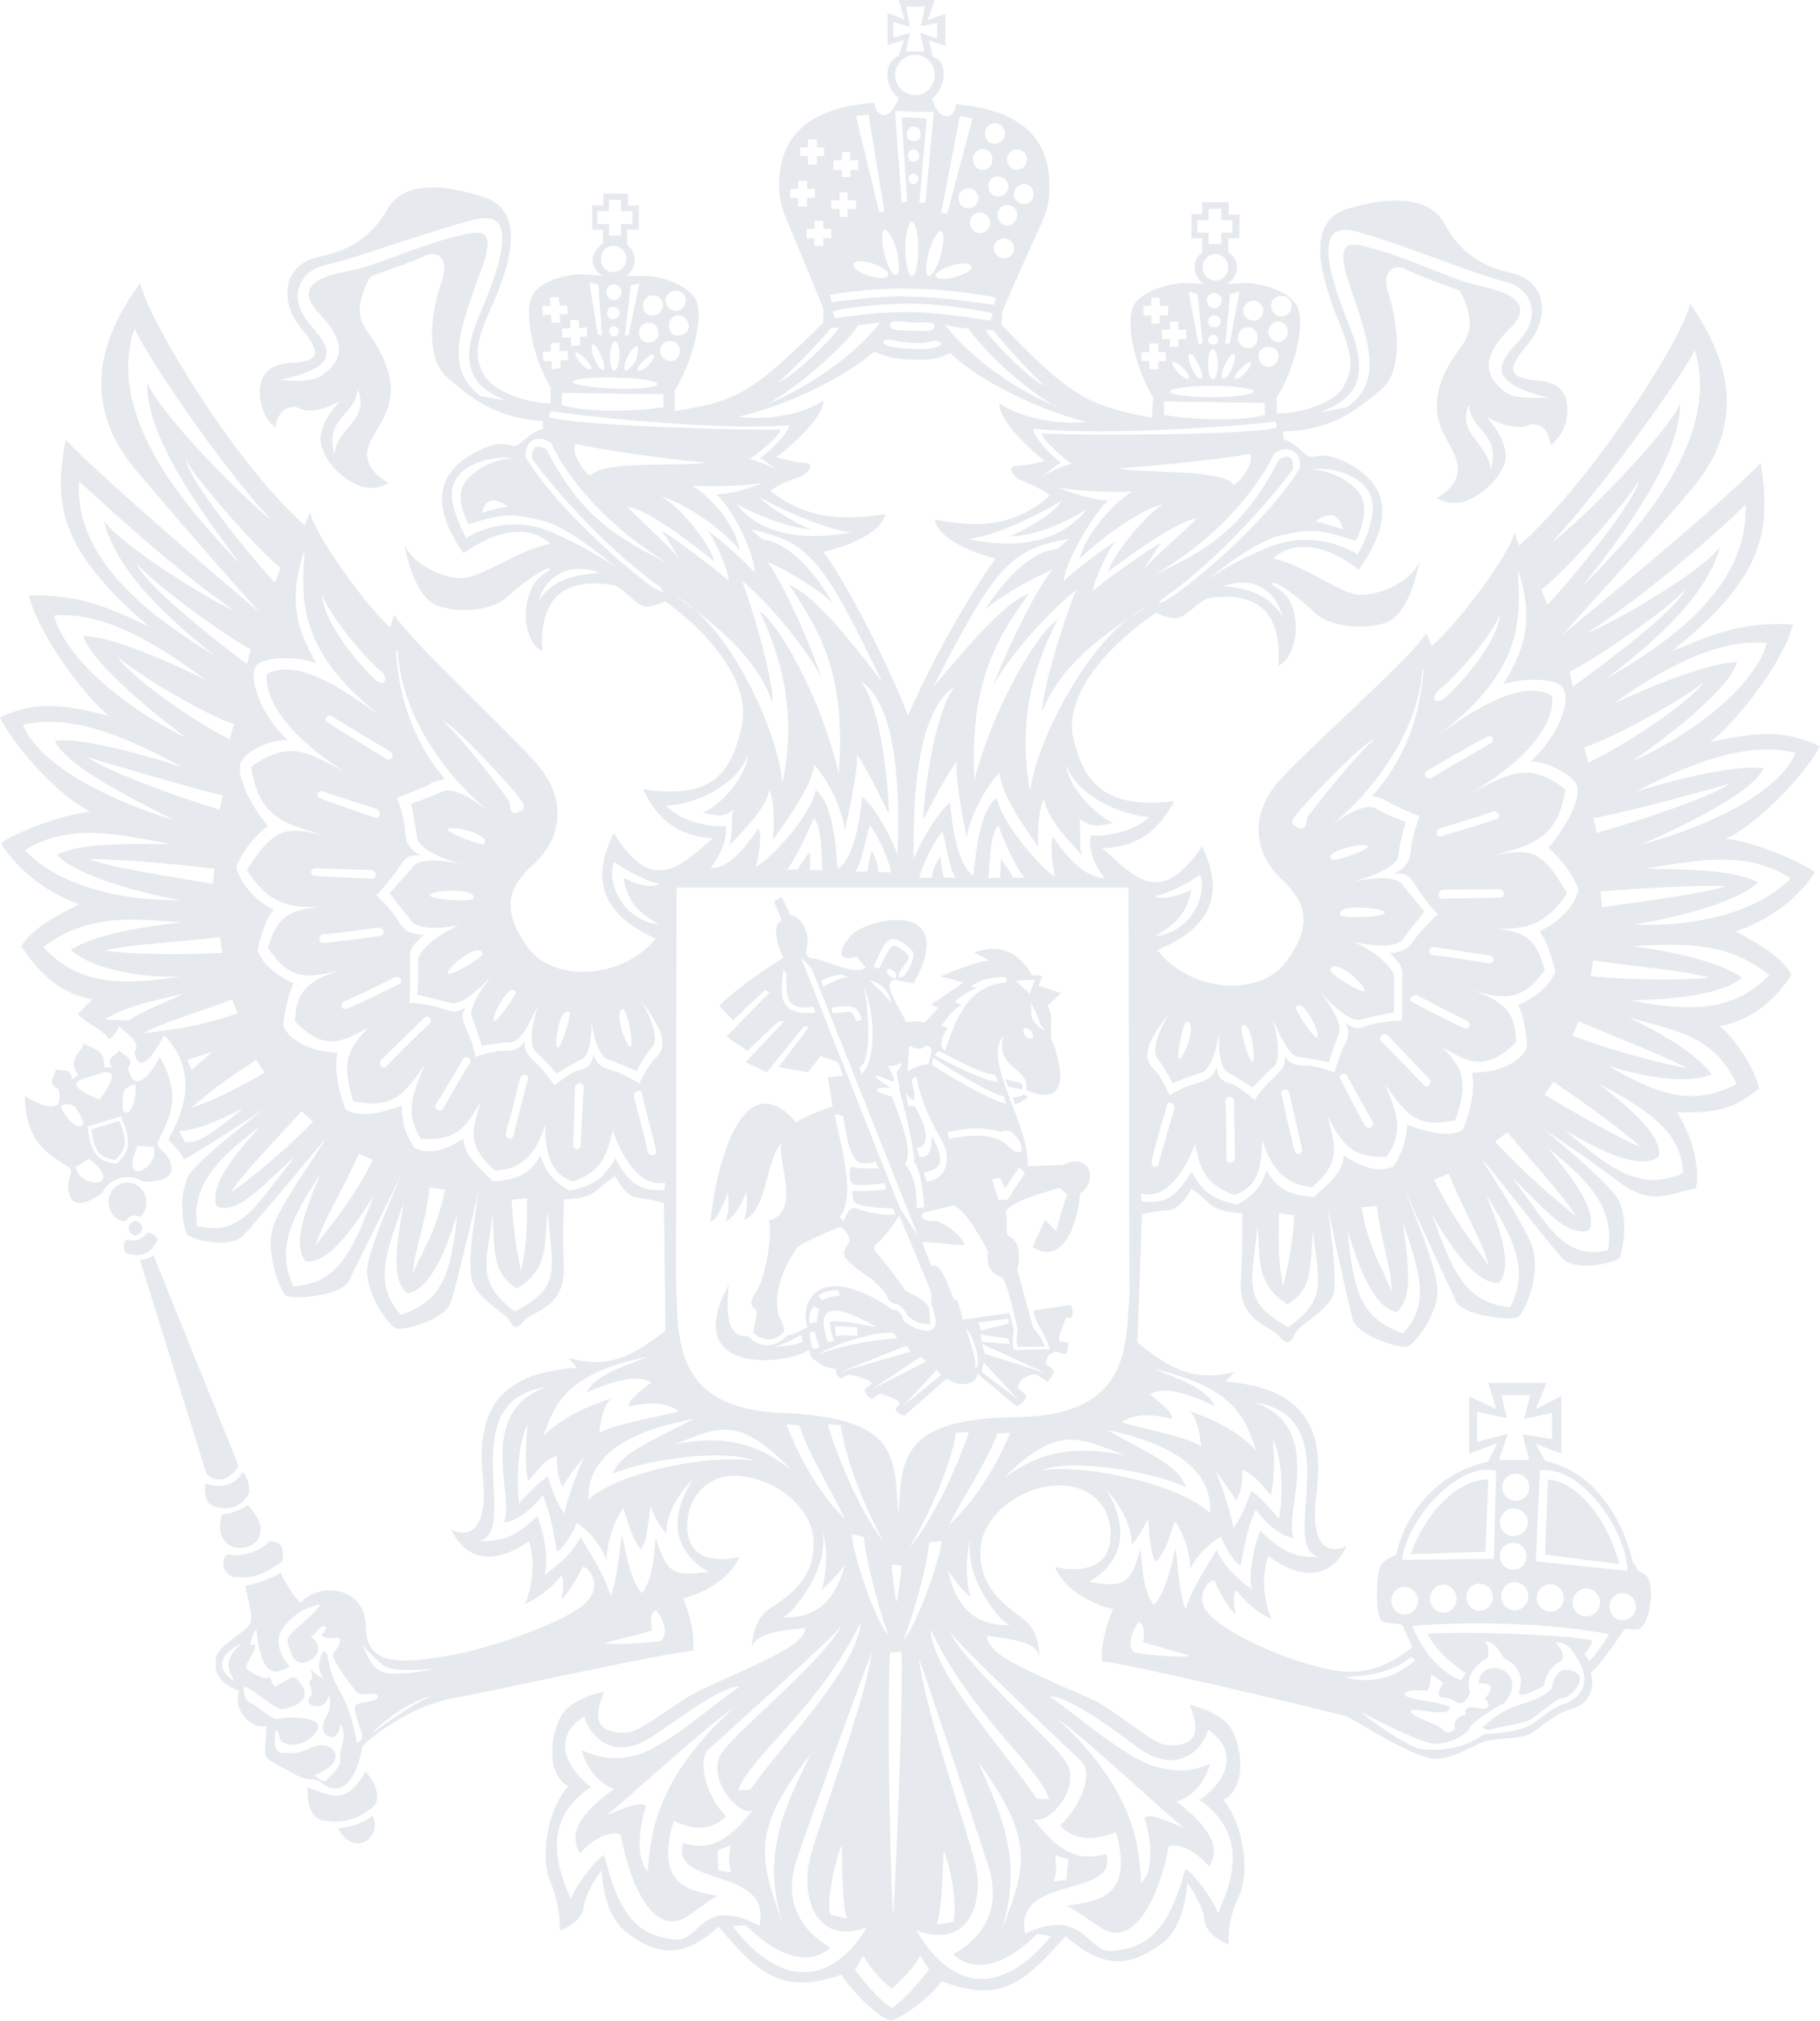 <svg width="272" height="302" viewBox="0 0 272 302" fill="none" xmlns="http://www.w3.org/2000/svg">
<path fill-rule="evenodd" clip-rule="evenodd" d="M37.255 223.016C37.255 222.163 37.047 220.67 36.281 219.96C34.958 222.448 32.172 222.306 30.779 221.666C30.431 222.448 30.64 224.509 31.615 224.936C33.217 225.718 36.002 225.789 37.255 223.016ZM33.217 226.216C30.71 234.391 43.662 231.903 37.047 224.936C36.141 225.576 34.052 226.429 33.217 226.216ZM23.537 185.409C23.468 184.698 22.771 184.271 22.005 184.2C20.821 185.764 19.498 185.409 19.011 185.195C18.384 185.622 18.384 186.333 18.732 187.186C19.986 187.684 22.005 188.181 23.537 185.409ZM19.22 183.56C19.22 184.058 19.707 184.627 20.264 184.627C20.752 184.627 21.239 184.058 21.239 183.56C21.239 183.063 20.752 182.494 20.264 182.494C19.707 182.494 19.22 183.063 19.22 183.56ZM35.654 219.035L22.91 187.541C22.284 188.181 21.448 188.252 20.891 188.252L30.849 220.244C32.66 222.021 34.679 220.813 35.654 219.035ZM34.122 232.258C32.868 232.898 33.217 235.173 34.888 235.671C38.091 235.884 39.136 235.458 42.2 233.325C42.478 231.334 42.2 230.481 40.25 230.268C39.414 231.761 35.515 232.898 34.122 232.258ZM152.713 161.877C152.295 161.806 151.111 161.522 150.206 161.237L150.693 162.375C151.39 162.517 152.434 162.801 152.852 162.801L152.713 161.877ZM231.332 221.097L230.914 232.33L241.987 233.751C240.733 228.348 236.416 221.524 231.332 221.097ZM45.96 267.094C45.821 269.013 46.239 272.141 48.954 272.141C52.018 272.71 54.665 271.004 55.848 269.937C57.032 268.871 55.988 266.027 54.595 264.748C51.879 269.795 49.511 268.444 45.96 267.094ZM50.556 273.208C52.645 277.615 57.241 274.843 55.709 271.359C54.595 272.355 51.879 273.208 50.556 273.208ZM235.51 249.96C233.77 248.965 232.446 249.605 231.889 252.306C231.123 253.231 229.87 253.942 227.015 254.795C224.229 255.648 222.906 257.07 221.583 258.065C221.583 258.065 222.071 258.847 223.185 258.42C224.229 257.923 228.199 257.638 229.243 256.643C230.357 255.861 231.889 254.51 233.143 253.799C234.605 254.084 237.321 250.885 235.51 249.96ZM20.891 181.925C21.518 181.427 21.866 180.574 21.866 179.65C21.866 178.015 20.612 176.735 19.011 176.735C17.548 176.735 16.225 178.015 16.225 179.65C16.225 181.285 17.548 182.636 18.802 182.494C19.011 181.854 20.195 181.285 20.891 181.925ZM106.196 182.494C107.24 182.636 108.772 178.228 108.772 178.228C108.772 178.228 109.19 181.001 108.424 182.494C110.165 181.925 111.558 178.086 111.558 178.086C111.558 178.086 111.836 180.859 111.209 182.281C114.691 181.143 114.552 172.399 116.989 170.764C115.527 172.114 120.193 181.001 114.9 182.423C115.527 184.413 114.343 191.38 112.881 193.229C111.558 195.219 112.881 195.504 113.02 195.859C113.299 196.072 112.602 198.276 112.602 199.201C115.388 201.476 117.198 199.058 117.198 198.845C117.198 198.632 116.85 197.352 116.363 196.57C115.248 191.949 118.521 187.399 119.009 186.617C119.496 185.764 124.789 183.702 125.346 183.418C125.833 183.205 126.808 184.413 126.947 185.124C127.087 185.977 125.972 186.404 126.181 187.541C126.251 188.608 130.081 191.025 130.151 191.025C130.081 191.025 132.449 193.016 132.657 193.869C132.866 194.722 133.493 194.793 133.981 194.864C134.398 195.006 135.513 195.93 135.582 196.57C137.393 198.205 138.994 197.921 139.064 197.779C139.064 197.779 138.855 195.646 138.855 195.504C138.577 194.58 136.766 193.584 135.304 192.873C134.747 191.878 131.891 188.252 131.195 187.399C130.29 186.546 130.777 185.977 131.334 185.622C131.752 185.266 133.841 182.778 134.398 181.641L138.994 192.66C139.273 193.087 139.273 194.366 139.134 194.793C142.058 201.76 134.955 197.85 134.955 197.21C134.955 196.57 134.329 195.646 133.423 195.717C122.073 187.968 119.357 195.006 120.68 198.347C119.844 198.774 118.382 199.556 117.686 199.556C114.9 202.4 112.393 200.409 111.836 199.698C108.494 199.84 108.563 196.144 108.911 192.02C101.321 205.883 118.243 203.964 121.028 201.618C120.68 201.973 121.376 203.253 121.933 203.324C122.63 204.106 124.023 204.604 125.067 204.604C124.789 204.959 124.997 205.599 125.624 206.025L126.808 205.457C127.504 205.457 130.081 206.097 130.29 206.807L129.245 207.589C129.176 207.803 129.385 208.656 130.29 209.082L131.613 208.229C131.822 208.443 134.259 209.011 134.468 209.722L133.841 210.575C133.981 210.931 134.398 211.5 135.234 211.5L141.501 206.025C143.451 207.518 146.237 206.807 146.028 205.243L151.877 210.149C152.365 210.149 153.2 209.438 153.409 208.585L152.156 207.447C152.016 206.31 153.897 205.172 155.011 205.457L156.473 206.452C156.752 206.452 157.378 205.599 157.518 204.746L156.264 203.822C156.473 202.613 156.891 202.186 157.796 201.973L159.259 202.4C159.398 202.258 159.676 201.404 159.676 200.693L158.353 200.409C158.075 199.698 158.841 198.205 159.328 196.926C159.328 196.926 160.233 197.068 160.233 196.712C160.373 196.357 160.373 195.575 159.955 195.006L154.454 195.859C154.454 196.428 155.15 198.063 155.359 198.276C155.568 198.632 156.752 200.693 156.891 201.618L151.668 201.76C151.181 201.547 151.39 199.485 151.529 198.703L150.902 196.215L143.869 197.21C143.869 197.21 143.173 193.726 142.755 194.224C142.407 194.793 140.875 188.039 139.203 189.248L137.811 185.693C138.507 185.409 142.615 186.191 144.147 186.048C143.869 184.84 141.849 183.276 140.178 182.494C137.045 182.636 137.811 181.285 137.88 181.285C137.811 181.285 140.735 180.574 142.407 180.148C144.217 180.574 146.863 185.48 147.629 186.973C147.281 190.172 148.883 190.456 149.718 190.883C150.554 191.38 152.086 198.845 152.086 198.774C152.086 198.845 151.738 200.338 152.086 201.262H156.195C156.195 201.262 155.429 199.414 154.454 198.561L152.016 189.674C152.713 187.257 152.016 185.409 151.041 184.911C150.067 184.484 150.693 183.56 150.345 180.93C152.016 179.153 156.055 178.228 158.423 177.517C158.353 177.517 159.398 178.513 159.537 178.513C159.398 178.513 158.284 182.067 157.866 183.987L156.195 182.281L154.314 186.333C158.841 189.319 161.069 182.92 161.417 178.371C164.342 176.309 162.74 172.114 158.841 174.105C158.841 174.105 155.429 174.247 153.618 174.247C153.757 167.707 146.724 158.394 149.997 154.768C148.535 159.744 154.105 159.602 153.339 162.872C158.493 165.218 158.353 161.522 158.493 160.882C158.562 160.242 157.866 156.758 157.239 155.55C156.682 154.412 157.657 152.066 156.543 150.289L158.562 148.441L155.22 147.303L155.777 145.81L154.245 145.739C150.902 139.696 145.61 142.398 145.61 142.398C145.54 142.398 146.794 142.824 147.769 143.606C146.515 143.393 140.457 145.952 140.457 145.952C140.457 145.952 142.267 146.237 143.939 146.877L139.134 150.147L140.248 150.573L138.228 152.777C138.228 152.777 136.975 152.493 135.443 152.777C133.981 149.791 131.752 146.734 133.772 146.45L136.557 146.948C143.59 134.222 129.385 136.995 126.947 140.052C124.51 143.109 126.321 143.606 127.992 142.967L129.385 144.602C127.783 145.952 122.978 143.251 121.585 143.251C120.332 143.251 120.332 142.256 120.68 141.118C120.889 140.052 120.332 137.208 118.103 136.71L116.85 134.08L115.666 134.72L116.85 137.564C115.666 138.061 115.666 140.194 117.059 143.109C117.059 143.109 110.374 147.303 107.519 150.289L109.538 152.493L114.343 147.943L115.039 148.298L108.563 154.91L111.697 157.043L116.363 152.635H117.198L111.418 158.749L114.622 160.242L120.123 153.417L120.889 153.488L116.363 159.46L120.75 160.242L122.63 157.825L125.276 158.749L125.972 160.74L123.744 161.024L124.44 165.361C124.44 165.361 121.167 166.356 119.009 167.707C110.443 158.038 106.683 176.309 106.196 182.494ZM115.666 201.262C117.198 200.978 118.8 199.983 119.705 199.485L119.984 200.551C119.427 200.765 117.825 201.262 115.666 201.262ZM146.724 205.03L147.003 203.608L152.086 209.082L146.724 205.03ZM156.195 205.172L147.211 202.329L146.724 200.836L156.195 205.172ZM146.724 200.532L146.585 199.414L150.693 200.053L150.902 200.852L146.724 200.532ZM150.693 197.068L150.763 197.779L146.585 198.845L146.237 197.637L150.693 197.068ZM145.679 204.604C146.097 203.608 145.053 200.693 144.356 198.49C145.262 199.201 147.003 203.964 145.679 204.604ZM124.023 197.779C124.023 197.779 124.162 199.343 124.649 200.409L123.744 200.551C121.167 193.513 126.808 195.859 130.986 198.347C122.908 196.712 124.023 197.779 124.023 197.779ZM128.131 198.411V199.643C128.131 199.643 126.181 199.438 124.928 199.643L124.789 198.205C125.624 198.205 127.992 198.308 128.131 198.411ZM125.276 192.873L125.485 193.655C124.649 193.655 123.117 194.011 122.908 194.366L122.282 193.655C122.839 193.229 123.814 192.731 125.276 192.873ZM121.601 201.618C121.219 201.404 121.028 199.84 121.028 199.058H121.792C121.887 199.84 122.46 201.333 122.46 201.333L121.601 201.618ZM122.018 197.565L121.052 197.779C120.701 196.855 121.227 195.575 121.666 195.219L122.369 195.717L122.018 197.565ZM122.282 202.4C125.346 200.551 131.195 198.916 133.493 199.201L134.12 200.054C133.493 199.983 127.644 200.409 122.282 202.4ZM125.763 204.959L135.443 201.12L136.139 201.973L125.763 204.959ZM130.22 207.661L137.602 202.755L138.437 203.466L130.22 207.661ZM140.666 205.457L134.955 210.149L139.969 204.746L140.666 205.457ZM154.158 155.194C153.87 155.266 153.389 155.123 153.101 154.626C152.908 154.128 152.908 153.773 153.101 153.63C153.485 153.63 154.062 153.844 154.254 154.27C154.446 154.697 154.446 155.123 154.158 155.194ZM156.264 154.128C153.2 152.209 154.454 151.142 154.036 149.791C155.916 153.204 154.732 152.28 156.264 154.128ZM154.663 146.379L153.897 148.512L151.807 146.592L154.663 146.379ZM150.554 179.295L149.231 179.366L148.256 176.238L149.44 176.024L150.206 177.589L152.295 174.46L153.2 175.314L150.554 179.295ZM151.668 169.768C152.225 169.911 153.061 171.972 152.573 172.114C152.016 172.328 151.529 172.114 150.415 171.048C149.37 170.053 146.933 169.129 141.849 170.195L141.571 169.2C143.869 168.702 146.794 168.204 149.579 169.2C150.067 168.773 151.39 168.915 151.668 169.768ZM140.735 153.346C141.014 152.777 142.267 150.929 143.73 150.147L142.755 149.791C143.033 149.223 145.053 147.943 146.028 147.588L145.122 147.445C146.097 146.521 148.674 145.81 150.415 146.095V146.806C144.913 147.303 143.103 151.498 141.223 157.043L140.735 156.403C140.596 155.692 140.875 154.555 141.71 153.63L140.735 153.346ZM140.248 157.043C142.407 158.038 146.724 160.597 148.674 160.597L149.231 161.664C147.769 161.806 142.476 159.247 139.691 157.683L140.248 157.043ZM139.412 158.038C143.59 160.882 148.674 163.654 150.067 163.868L150.345 164.934C149.231 164.863 143.73 162.09 139.273 159.105L139.412 158.038ZM135.93 156.19C136.557 156.83 137.671 156.901 138.228 156.403C138.716 155.976 139.273 156.758 139.203 157.043C139.064 157.54 139.064 159.318 138.228 159.105C137.393 159.033 135.443 160.313 135.582 159.887C135.791 159.531 135.791 156.048 135.93 156.19ZM136.209 161.308L136.975 160.882C137.184 162.659 138.368 166.427 140.387 169.768C142.476 173.11 141.501 176.238 138.507 176.593L138.089 175.242C139.691 174.816 141.919 174.532 139.273 169.768C139.203 171.688 138.994 173.181 137.393 172.825L137.045 171.546C138.507 171.403 139.203 169.768 136.766 165.361C136.07 165.218 136.139 165.361 135.791 165.361L135.373 163.37C136.279 164.579 137.253 165.503 136.209 161.308ZM134.398 162.801C134.677 163.726 136.766 171.83 136.627 173.75C137.532 174.46 138.019 178.371 138.089 180.432L136.975 180.574C137.114 177.162 136.209 174.958 135.234 173.963C136.557 172.114 134.607 167.351 133.284 163.868C129.385 162.801 131.474 162.517 133.145 162.517C129.733 160.597 130.708 160.384 132.727 161.379C134.747 162.588 132.657 159.247 132.657 159.247C132.657 159.318 134.259 159.389 134.886 158.678C134.468 159.887 133.981 160.242 133.981 160.242C133.981 160.242 134.398 162.019 134.398 162.801ZM133.034 145.873C132.601 145.526 132.428 145.064 132.601 144.948C132.601 144.717 133.034 144.717 133.467 145.064C133.9 145.295 134.073 145.873 133.9 146.105C133.9 146.336 133.467 146.22 133.034 145.873ZM136.348 142.113C136.975 142.682 135.721 145.455 134.955 145.952C134.607 146.095 134.05 146.095 134.398 145.384C134.607 144.744 136 143.464 135.791 142.895C135.443 142.256 133.911 141.118 133.423 141.403C132.727 141.616 131.752 144.175 131.474 144.602C131.125 144.957 130.708 144.46 130.568 144.46C132.1 141.118 132.727 138.417 136.348 142.113ZM133.284 150.076C132.797 149.081 130.847 147.445 129.942 146.45C131.474 147.019 132.657 147.445 133.284 150.076ZM128.967 147.019C131.265 152.919 130.568 159.105 128.688 160.526L128.479 159.389C130.29 159.105 129.942 150.218 128.967 147.019ZM128.758 152.422L127.992 152.635C127.295 150.573 126.808 151.355 124.44 151.427L124.301 150.573C127.087 150.289 128.131 149.934 128.758 152.422ZM125.903 145.668L126.808 146.095C125.694 145.952 124.092 146.948 122.978 147.445L122.769 146.592C123.605 145.952 125.485 145.597 125.903 145.668ZM117.059 144.957L117.546 145.384C117.477 148.938 117.337 151.142 121.585 150.431L121.864 151.355C116.363 151.711 116.641 149.223 117.059 144.957ZM119.705 143.109L121.307 144.744L137.253 184.84L134.468 180.503L119.705 143.109ZM125.972 166.711C127.087 173.394 127.644 174.46 130.847 173.607L131.265 174.603C131.265 174.603 128.41 174.745 127.574 174.389C126.738 174.105 126.947 176.167 127.156 176.664C127.295 177.304 130.22 177.162 132.17 176.807L132.449 177.66C132.1 177.944 128.41 178.086 127.783 177.944C127.087 177.802 127.435 179.01 127.644 179.579C127.992 180.148 130.429 180.574 133.423 180.574L133.772 181.427C132.936 181.783 129.733 181.285 128.479 180.717C127.226 180.29 126.808 180.645 126.112 182.494L125.485 181.925C127.783 178.939 126.112 172.754 124.719 166.569L125.972 166.711ZM272 111.544C267.404 109.411 263.783 109.056 255.566 110.904C259.187 108.274 266.499 99.103 267.961 93.344C259.744 92.704 254.452 95.548 249.856 97.325C263.992 86.022 264.619 79.126 263.156 69.173C255.844 76.709 233.352 94.908 233.491 94.908C233.352 94.908 244.772 82.68 253.129 72.727C261.555 62.49 257.725 52.751 252.571 45.357C251.527 50.547 237.948 71.874 227.015 81.543L226.318 79.552C225.901 82.325 218.38 92.704 213.993 96.543L213.157 94.624C210.859 98.321 197.28 110.193 191.57 116.236C185.929 122.279 188.088 128.179 191.431 131.307C194.912 134.507 196.444 137.848 192.406 143.464C188.576 149.152 177.852 148.37 172.977 141.971C183.074 137.848 182.03 131.45 179.662 126.473C173.604 135.36 169.983 131.592 164.76 126.758C170.261 126.615 173.325 123.843 175.484 119.719C165.178 120.999 161.974 116.947 160.442 110.477C158.841 104.079 165.317 96.686 172.768 91.567C172.907 91.567 174.648 92.562 175.902 92.349C177.155 92.278 178.687 90.287 180.428 89.434C187.949 88.225 191.709 91.567 191.013 99.529C193.729 98.178 194.146 93.557 193.172 90.785C192.266 88.012 189.829 87.586 190.108 87.159C190.525 86.733 193.589 88.794 196.236 91.354C198.812 94.055 204.87 94.055 207.447 92.918C209.954 91.638 211.347 87.799 212.113 84.102C210.302 87.444 205.636 89.079 202.851 88.865C200.205 88.581 194.912 84.458 190.247 83.462C194.146 79.979 199.648 82.396 203.06 85.168C210.232 75.144 204.87 70.95 201.18 69.102C197.489 67.182 196.375 68.675 195.609 68.177C194.773 67.822 193.729 66.258 191.779 65.618V64.481C199.23 64.338 202.99 61.068 206.472 58.154C209.954 55.239 208.7 47.632 207.517 43.864C206.263 40.025 208.84 39.456 210.093 40.238C211.277 40.949 217.962 43.366 217.962 43.366C217.962 43.366 218.658 43.864 219.355 46.281C219.982 48.627 219.564 49.907 218.658 51.4C217.614 52.893 214.898 56.092 214.759 60.286C214.48 64.552 217.614 66.827 217.823 69.67C218.241 72.727 214.759 74.362 214.759 74.362C214.759 74.362 215.943 75.358 217.823 75.144C219.842 75.073 223.603 72.585 224.856 69.315C225.901 66.258 222.14 62.277 222.14 62.277C222.14 62.277 224.578 63.699 226.458 63.77C228.408 64.054 228.199 63.059 229.94 63.556C231.541 64.054 231.75 66.542 231.75 66.542C231.75 66.542 233.282 65.405 233.909 63.485C234.466 61.495 235.023 57.229 229.87 56.874C224.578 56.447 225.692 54.67 228.477 51.258C231.402 47.774 231.472 42.087 225.901 40.807C220.33 39.598 217.684 36.755 215.734 33.2C213.575 29.574 208.283 29.148 201.319 31.209C194.495 33.413 197.976 42.727 200.066 48.058C202.294 53.39 202.224 55.096 200.832 57.727C199.508 60.286 194.146 61.85 190.804 61.779V59.433C193.52 55.096 194.982 48.769 194.007 46.139C193.102 43.58 188.645 42.3 186.069 42.3C183.283 42.442 183.353 42.442 183.353 42.442C185.163 41.376 185.512 38.816 183.562 37.75V35.617H185.233V32.063H183.631V30.214H179.662V31.991H178.06V35.617H179.662V37.75C177.991 38.888 178.269 41.305 179.871 42.442C179.871 42.442 179.941 42.442 177.225 42.3C174.579 42.3 170.122 43.58 169.217 46.139C168.311 48.769 169.704 55.096 172.35 59.433L172.141 62.419C162.74 60.642 160.094 59.433 149.649 48.485L149.788 46.565C156.055 31.92 156.612 32.418 156.821 28.721C156.891 24.953 156.821 16.778 142.894 15.569C142.894 17.204 140.735 18.982 139.273 14.787C141.501 13.081 141.71 9.029 139.412 8.531L138.855 6.043L141.292 6.896V2.062L138.646 2.986L139.691 0H134.329L135.164 2.915L132.657 1.919V6.754L135.095 5.972L134.329 8.389C132.1 9.029 132.031 13.01 134.329 14.645C132.727 18.768 130.708 16.991 130.708 15.356C116.92 16.28 116.432 24.385 116.432 28.081C116.641 31.778 117.129 31.352 123.048 46.139V48.201C112.393 58.722 110.304 59.931 100.834 61.424V58.367C103.41 54.243 105.081 47.774 104.176 45.215C103.341 42.727 98.884 41.233 96.238 41.233C93.591 41.233 93.591 41.233 93.591 41.233C95.054 40.167 95.472 38.105 93.731 36.541V34.338H95.472V30.712H93.87V28.935H90.179V30.712H88.508V34.338H90.11V36.399C87.951 37.821 88.16 40.167 90.11 41.233C90.04 41.233 89.831 41.162 87.533 41.02C84.748 40.807 80.291 42.087 79.386 44.504C78.411 47.134 79.664 53.532 82.31 57.94L82.241 60.286C78.829 60.286 73.606 58.509 72.283 55.95C70.96 53.39 70.96 51.613 73.258 46.281C75.625 41.02 79.246 31.778 72.422 29.503C65.667 27.228 60.236 27.442 58.077 30.996C55.988 34.622 53.342 37.181 47.631 38.39C42.06 39.598 41.921 45.215 44.776 48.769C47.562 52.182 48.537 54.03 43.383 54.243C38.161 54.528 38.579 58.793 39.136 60.784C39.693 62.846 41.155 63.912 41.155 63.912C41.155 63.912 41.364 61.424 43.175 60.926C44.916 60.499 44.637 61.495 46.587 61.353C48.537 61.282 50.835 59.931 50.835 59.931C50.835 59.931 46.935 63.77 48.119 66.969C49.163 70.097 52.784 72.727 54.804 72.87C56.823 73.154 58.007 72.159 58.007 72.159C58.007 72.159 54.595 70.453 54.873 67.467C55.431 64.623 58.425 62.419 58.425 58.082C58.216 53.817 55.639 50.689 54.665 49.196C53.759 47.632 53.411 46.423 54.177 44.077C54.873 41.66 55.57 41.233 55.57 41.233C55.57 41.233 62.325 38.888 63.508 38.248C64.762 37.537 67.338 38.034 66.085 41.873C64.623 45.712 63.3 53.177 66.712 56.305C70.124 59.22 73.745 62.49 81.126 62.917V64.125C79.246 64.623 78.132 66.116 77.296 66.542C76.461 66.969 75.486 65.476 71.725 67.253C67.965 69.102 62.464 73.012 69.288 82.68C73.049 79.979 78.411 77.775 82.241 81.258C77.575 82.183 72.213 86.093 69.427 86.377C66.712 86.59 62.046 84.742 60.444 81.472C61.071 84.742 62.464 89.007 64.901 90.287C67.338 91.567 73.327 91.709 76.043 89.007C78.759 86.519 81.823 84.671 82.171 84.955C82.45 85.382 80.082 85.808 79.177 88.581C78.062 91.282 78.411 95.975 81.057 97.325C80.5 89.434 84.33 86.093 91.99 87.515C93.591 88.368 95.193 90.501 96.377 90.643C97.561 90.785 99.302 89.861 99.441 89.861C106.822 95.264 112.533 102.657 110.722 109.127C109.12 115.596 106.405 119.506 96.098 117.942C98.048 122.137 101.042 124.98 106.544 125.265C101.251 129.886 97.421 133.582 91.711 124.483C89.274 129.53 88.09 135.857 97.978 140.265C92.965 146.521 82.171 146.948 78.55 141.118C74.72 135.502 76.252 132.232 79.803 129.104C83.216 126.047 85.514 120.146 80.082 113.961C74.511 107.847 61.28 95.69 58.912 91.851L58.286 93.771C53.968 89.719 46.587 79.126 46.378 76.495L45.542 78.486C34.888 69.102 22.005 47.419 20.961 42.3C15.668 49.48 11.629 59.149 19.707 69.528C27.715 79.126 38.857 91.638 38.857 91.567C38.857 91.638 16.922 73.012 9.819 65.76C8.078 75.073 8.496 81.898 22.284 93.629C17.827 91.638 12.535 88.652 4.317 89.007C5.78 94.908 12.743 104.221 16.295 106.994C8.217 104.861 4.596 105.074 0 107.207C1.95 111.331 8.774 119.08 13.509 121.283C7.869 121.994 1.045 125.122 0.139 126.047C2.577 129.886 6.615 133.227 11.838 135.146C5.78 138.061 4.039 139.981 3.203 141.403C5.919 145.668 9.192 148.512 13.788 149.365C13.092 150.005 12.465 150.716 11.629 151.498C12.535 152.706 15.947 154.27 16.086 155.123C16.295 155.763 17.548 154.27 17.827 153.204C17.757 153.915 21.378 155.408 20.125 157.256C20.752 161.166 23.537 156.758 24.512 154.697C31.336 161.664 25.069 169.911 25.208 170.266C25.208 170.55 26.949 171.972 27.506 173.252C31.197 171.261 39.693 165.574 39.693 165.574C39.693 165.574 30.57 172.47 28.412 175.314C26.392 178.442 27.506 183.916 27.924 184.413C28.342 185.195 34.261 186.759 36.281 184.698C38.509 182.494 48.676 170.053 48.537 170.337C48.537 170.764 42.966 178.371 41.086 182.565C39.275 186.759 41.921 193.016 42.757 193.655C44.08 194.224 51.044 193.655 52.158 191.452C53.133 189.319 60.444 174.745 60.305 174.745C60.444 174.745 55.222 185.835 54.873 189.603C54.595 193.3 58.216 198.347 59.261 198.561C60.444 198.845 66.712 197.139 67.408 194.508C68.244 191.949 71.586 177.802 71.586 177.802C71.586 177.802 69.845 187.541 70.403 190.456C70.542 193.726 75.068 195.93 76.043 197.139C76.809 198.987 77.575 198.347 78.55 197.139C79.455 196.144 84.469 195.362 84.26 189.461C84.051 183.631 84.33 179.224 84.26 179.224C84.33 179.224 87.672 179.366 89.344 177.802C91.015 176.309 91.99 175.74 91.92 175.74C91.99 175.74 93.313 178.868 95.332 179.01C97.421 179.224 99.232 179.792 99.232 179.792L99.441 198.845C94.845 202.471 91.085 204.746 84.887 202.897L86.21 204.39C76.809 205.101 70.96 208.656 72.143 220.386C73.327 231.903 67.547 228.633 67.408 228.562C67.547 228.633 70.333 236.382 79.037 230.339C80.291 233.751 79.177 238.372 78.411 239.723C80.778 238.728 82.867 236.808 83.633 235.742C84.26 234.889 84.33 237.519 83.912 238.728C83.633 240.008 86.628 235.458 86.906 234.391C87.324 233.325 90.736 236.808 87.254 239.794C83.633 242.851 72.004 246.69 67.129 247.401C60.932 248.468 54.665 249.392 54.665 243.136C54.665 237.022 47.701 236.382 44.916 239.51C43.175 237.875 41.921 234.96 41.921 234.96C41.852 235.458 36.977 237.235 36.698 236.879C36.489 237.306 38.161 241.785 37.255 242.851C36.42 244.131 31.824 246.264 32.242 248.325C31.893 251.453 35.236 252.52 35.724 252.662C34.679 255.719 37.813 258.634 39.832 257.923C39.623 263.61 38.3 261.975 44.637 265.459C45.751 266.098 47.283 265.743 47.91 266.312C48.537 266.952 52.575 269.866 54.177 260.909C56.545 258.634 62.116 254.795 67.965 253.728C74.511 252.591 98.257 247.188 103.619 246.69C103.898 242.709 102.087 238.87 102.087 238.87C102.087 238.87 108.285 237.519 110.513 232.685C106.683 233.538 102.923 232.898 102.714 228.419C102.505 223.87 105.847 220.031 110.652 220.599C116.363 221.097 122.003 225.86 121.585 231.192C121.376 236.382 117.546 238.728 114.761 240.576C112.115 242.638 112.393 246.761 112.324 246.69C112.393 246.761 112.045 245.339 114.204 244.415C116.363 243.491 120.332 243.42 120.332 243.278C120.332 243.42 120.401 244.557 118.173 245.979C116.014 247.614 108.424 250.814 105.221 252.307C101.46 253.942 95.68 259.06 93.591 258.918C91.502 259.06 89.552 258.42 89.413 256.643C89.274 255.008 90.319 252.804 90.319 252.804C90.319 252.804 85.514 253.657 83.912 256.359C82.31 259.131 81.475 264.89 84.887 266.952C81.753 270.577 80.639 277.615 82.31 281.383C83.912 285.222 83.633 288.564 83.633 288.492C83.633 288.564 87.046 287.355 87.254 284.867C87.533 282.592 89.97 279.464 89.901 279.464C89.97 279.464 89.901 286.075 93.8 288.919C97.561 291.692 101.6 293.327 107.379 287.924C112.95 294.393 116.432 298.374 125.763 295.104C127.087 297.308 130.917 301.289 133.075 302C135.164 301.431 139.273 298.232 140.735 296.099C149.927 299.654 153.479 295.815 159.259 289.346C165.526 294.962 169.565 293.327 173.395 290.625C177.225 288.066 177.434 281.383 177.434 281.383C177.434 281.383 179.732 284.44 180.01 286.857C180.15 289.346 183.631 290.625 183.631 290.625C183.631 290.625 183.283 287.284 185.094 283.516C186.904 279.819 185.86 272.71 182.865 269.013C186.347 267.094 185.651 261.193 184.049 258.42C182.448 255.719 177.782 254.795 177.782 254.724C177.782 254.795 178.826 256.927 178.618 258.634C178.409 260.482 176.459 260.98 174.37 260.766C172.281 260.766 166.64 255.435 162.88 253.799C159.259 252.235 151.668 248.965 149.509 247.33C147.351 245.695 147.49 244.486 147.49 244.486C147.49 244.486 151.39 244.842 153.618 245.695C155.707 246.69 155.289 248.041 155.359 248.041C155.289 248.041 155.707 244.06 152.991 241.998C150.275 239.936 146.654 237.519 146.515 232.33C146.237 226.998 152.086 222.306 157.657 222.021C163.158 221.666 166.361 225.434 165.944 229.984C165.665 234.462 161.278 235.031 157.657 234.178C159.676 239.012 166.361 240.505 166.361 240.505C166.361 240.505 164.481 244.344 164.69 248.254C169.983 248.965 193.729 254.581 201.319 256.501C204.313 258.207 211.277 262.615 214.271 262.828C217.196 262.97 219.842 260.909 222.071 260.198C224.16 259.7 226.527 259.913 228.268 259.274C229.94 258.705 231.541 256.359 234.953 255.363C238.157 254.368 238.226 251.524 237.739 249.96C239.201 248.965 241.987 244.557 242.613 243.704C243.031 242.993 243.031 243.704 244.772 243.491C246.583 243.278 247.627 236.24 245.747 235.244C243.728 234.249 245.19 234.462 244.076 233.609C242.892 228.206 238.992 220.031 230.914 218.324L229.522 215.765L233.352 217.258V208.656L229.522 210.575L231.123 206.665H222.419L223.603 210.575L219.564 208.656V217.258L223.742 215.694L222.349 218.467C214.271 220.173 209.954 226.713 208.7 232.116C208.7 232.472 207.656 232.685 206.611 233.538C205.497 234.605 205.497 241.856 206.611 242.282C207.656 242.851 209.397 242.425 209.675 243.064C209.954 243.775 211.068 246.121 211.068 246.121C211.068 246.121 206.89 250.032 201.528 249.818C196.236 249.818 184.676 245.055 181.264 241.785C177.643 238.728 181.264 235.387 181.612 236.382C181.89 237.519 184.746 242.14 184.606 240.932C184.328 239.581 184.328 237.022 185.024 237.946C185.651 238.87 187.67 240.932 190.108 241.998C189.272 240.718 188.227 236.026 189.55 232.543C198.185 238.941 201.249 231.121 201.249 231.05C201.249 231.121 195.191 234.32 196.793 222.803C198.255 211.144 192.545 207.305 183.144 206.452L184.467 205.03C178.269 206.665 174.439 204.248 169.983 200.622L170.679 181.499C170.679 181.499 172.559 180.93 174.579 180.859C176.668 180.717 178.06 177.66 178.06 177.66C178.06 177.66 179.035 178.228 180.637 179.792C182.239 181.356 185.651 181.285 185.651 181.285C185.651 181.285 185.79 185.835 185.442 191.523C185.094 197.423 190.108 198.347 190.943 199.485C191.988 200.622 192.684 201.262 193.45 199.485C194.146 197.779 198.812 195.859 199.369 193.016C199.857 190.03 198.394 180.29 198.394 180.219C198.394 180.29 201.389 194.508 202.155 197.139C202.851 199.627 209.118 201.547 210.232 201.262C211.277 201.12 215.107 196.286 214.828 192.447C214.62 188.75 209.745 177.446 209.815 177.446C209.745 177.446 216.569 192.305 217.614 194.508C218.658 196.57 225.483 197.423 226.806 196.855C227.85 196.357 230.566 190.172 228.825 185.835C227.015 181.641 221.722 173.892 221.653 173.465C221.583 173.039 231.402 185.835 233.491 188.039C235.58 190.172 241.43 188.679 241.987 188.039C242.405 187.541 243.588 182.138 241.708 179.01C239.619 175.953 230.706 168.773 230.706 168.773C230.706 168.773 234.884 171.403 240.942 175.882C246.652 180.432 248.602 178.584 253.407 177.589C254.034 175.74 253.477 170.621 250.622 166.214C258.073 166.498 259.953 164.863 262.878 162.73C262.738 161.166 260.371 156.19 257.028 153.346C261.624 152.493 265.036 149.791 267.752 145.668C266.917 144.175 265.245 142.256 259.396 139.199C264.619 137.421 268.657 134.293 271.234 130.383C270.398 129.53 263.644 126.118 257.933 125.336C262.738 123.203 269.841 115.667 272 111.544ZM222.767 70.239C222.558 66.258 217.614 64.907 219.564 60.428C219.564 64.338 224.438 64.623 222.767 70.239ZM201.806 49.054C198.255 40.38 196.444 32.987 202.503 34.551C208.561 36.115 220.33 40.949 224.856 42.087C229.313 43.153 230.148 47.49 227.224 50.689C224.369 53.817 221.235 56.945 231.402 59.433C229.522 59.433 226.318 59.789 224.647 58.367C222.976 56.874 220.399 54.386 225.483 49.267C230.706 44.219 222.488 43.153 220.33 42.513C217.962 42.087 210.093 38.461 206.054 37.395C202.085 36.328 199.021 34.906 201.876 43.153C204.662 51.258 206.681 57.087 201.319 60.855L197.28 61.637C201.11 60.073 205.288 57.869 201.806 49.054ZM49.999 67.893C48.397 62.277 53.342 62.064 53.411 58.154C55.431 62.703 50.278 63.912 49.999 67.893ZM71.726 59.149C66.503 55.025 68.662 49.338 71.586 41.233C74.72 33.2 71.586 34.551 67.547 35.475C63.508 36.47 55.57 39.812 53.202 40.238C50.974 40.807 42.757 41.66 47.701 46.85C52.784 52.111 50.138 54.528 48.397 55.879C46.796 57.3 43.592 56.874 41.712 56.803C51.949 54.67 48.954 51.542 46.099 48.201C43.314 44.93 44.219 40.523 48.745 39.598C53.202 38.603 65.11 34.195 71.168 32.773C77.296 31.352 75.207 38.745 71.586 47.276C67.826 55.879 72.004 58.367 75.764 59.931L71.726 59.149ZM91.781 128.819C93.174 129.815 96.377 131.663 98.536 132.089C97.352 132.871 94.636 132.018 93.174 131.165C93.8 135.146 95.959 136.639 98.396 138.132C92.895 137.492 90.597 131.592 91.781 128.819ZM93.174 150.858C93.8 151 94.915 157.043 94.079 156.403C93.313 155.763 91.711 150.858 93.174 150.858ZM85.096 151.284C85.514 151.498 83.633 157.398 83.216 156.474C82.867 155.55 83.703 150.431 85.096 151.284ZM77.088 148.156C77.296 148.512 73.745 153.559 73.745 152.493C73.745 151.427 76.043 146.877 77.088 148.156ZM77.645 119.222C77.993 119.933 78.968 120.573 77.645 121.283C76.182 122.137 76.182 120.217 76.182 119.933C76.182 119.577 68.731 109.838 66.224 107.776C68.105 108.345 77.088 118.44 77.645 119.222ZM60.514 124.198C60.514 122.279 59.33 119.08 59.33 119.222C59.33 119.293 63.508 117.587 64.066 117.302C64.344 117.018 65.667 116.52 66.503 116.449C62.046 111.117 59.678 104.861 59.191 97.468L59.469 97.183C59.748 105.927 65.876 115.454 73.118 121.283C71.168 119.79 67.756 117.444 66.085 118.298C64.483 119.08 61.35 120.146 61.419 120.146C61.419 120.004 62.116 123.345 62.325 125.122C62.464 126.9 66.573 128.535 69.219 129.246C66.712 128.606 62.533 128.037 61.628 129.672C60.444 131.023 58.216 133.511 58.216 133.511C58.077 133.369 60.166 135.928 61.35 137.492C62.325 139.128 66.503 138.701 68.592 138.274C65.876 139.483 62.464 141.829 62.464 143.677C62.533 145.526 62.464 148.725 62.325 148.654C62.255 148.654 65.458 149.365 67.269 149.863C69.01 150.431 72.004 147.445 73.606 145.668C72.004 147.659 69.915 150.716 70.542 152.066C71.168 153.488 72.004 156.332 72.004 156.332C71.865 156.332 74.79 155.763 76.252 155.763C77.993 155.763 79.455 152.209 80.43 150.218C79.664 152.493 78.829 156.048 80.082 157.185C81.266 158.251 83.216 160.455 83.216 160.455C83.076 160.526 85.514 158.962 87.046 158.251C88.369 157.398 88.508 153.63 88.369 152.351C88.578 154.27 89.344 157.967 91.015 158.394C92.338 158.82 95.123 160.029 95.123 160.1C95.123 160.1 96.377 157.54 97.561 156.403C98.536 155.123 97.073 151.711 95.959 149.791C96.098 149.863 98.536 153.204 98.814 154.768C99.232 156.332 98.884 157.327 97.839 158.251C96.795 159.247 95.472 162.019 95.541 161.948C95.541 161.877 93.174 160.455 91.711 160.029C90.388 159.673 89.135 159.247 88.717 157.54C88.369 158.962 88.09 159.602 86.558 159.887C85.096 160.313 82.798 162.304 82.867 162.233C82.867 162.233 81.266 159.887 80.221 158.962C79.246 157.967 78.271 157.327 78.411 155.55C77.645 156.83 76.809 157.043 75.207 157.043C73.606 157.043 70.96 157.967 71.029 157.967C71.168 157.967 70.403 155.123 69.706 153.844C69.149 152.493 68.801 151.853 69.567 150.573C67.965 151.498 67.547 151.142 65.806 150.645C64.135 150.076 61.071 149.791 61.141 149.863C61.28 149.863 61.35 146.095 61.28 143.82C61.141 141.758 61.628 141.331 63.369 139.696C61.698 139.625 60.584 139.412 59.609 137.706C58.634 136 56.197 133.725 56.197 133.796C56.197 133.938 58.425 131.45 59.469 129.886C60.514 128.179 61.071 127.611 62.951 127.895C61.419 127.042 60.653 126.189 60.514 124.198ZM72.143 142.54C72.283 143.038 66.503 146.521 66.921 145.242C67.338 144.175 71.725 140.692 72.143 142.54ZM64.344 133.657C65.18 132.941 71.377 132.726 70.751 134.302C70.681 134.875 63.3 134.374 64.344 133.657ZM66.99 123.843C67.965 123.416 73.327 124.696 72.352 126.118C72.004 126.473 66.085 124.198 66.99 123.843ZM96.795 172.043C96.655 171.119 94.775 164.01 94.775 164.01C94.636 163.086 95.82 162.517 95.959 163.583C96.238 164.721 97.839 170.977 98.048 171.83C98.257 172.825 97.004 172.896 96.795 172.043ZM87.254 162.73C87.115 163.797 86.837 170.337 86.767 171.119C86.767 172.043 85.514 171.83 85.653 170.977C85.722 170.124 85.931 162.659 85.931 162.659C85.931 161.664 87.324 161.522 87.254 162.73ZM78.829 161.522C78.55 162.517 76.948 168.773 76.739 169.697C76.461 170.55 75.416 170.124 75.625 169.2C75.904 168.418 77.714 161.166 77.714 161.166C77.993 160.313 79.246 160.455 78.829 161.522ZM70.124 159.033C69.567 159.673 66.712 164.934 66.224 165.645C65.806 166.427 64.762 165.645 65.18 164.934C65.806 164.152 69.149 158.394 69.149 158.394C69.567 157.54 70.751 158.251 70.124 159.033ZM55.431 131.307C54.316 131.236 47.98 131.023 47.074 130.881C46.169 130.881 46.378 129.743 47.214 129.743C48.119 129.815 55.431 130.028 55.431 130.028C56.266 130.028 56.475 131.45 55.431 131.307ZM47.91 119.293C47.005 119.08 47.562 117.942 48.397 118.298C49.163 118.653 56.197 120.857 56.197 120.857C57.032 121.212 56.893 122.563 55.848 122.137C54.804 121.71 48.676 119.719 47.91 119.293ZM56.475 138.63C57.38 138.559 57.798 139.839 56.614 139.91C55.57 140.052 49.163 140.905 48.328 140.905C47.492 140.976 47.492 139.696 48.397 139.625C49.303 139.625 56.475 138.63 56.475 138.63ZM51.531 149.578C52.436 149.365 58.912 146.095 58.912 146.095C59.748 145.668 60.514 146.734 59.469 147.161C58.495 147.659 52.784 150.431 51.879 150.716C51.113 151.142 50.695 150.005 51.531 149.578ZM56.963 158.394C57.659 157.754 63.3 152.209 63.3 152.209C63.787 151.498 64.901 152.28 64.135 153.062C63.3 153.702 58.216 158.82 57.798 159.318C57.241 160.029 56.406 159.033 56.963 158.394ZM58.425 112.397C59.052 112.823 58.495 113.89 57.659 113.392C56.893 112.823 49.72 108.558 48.954 107.918C48.258 107.563 48.954 106.567 49.72 107.136C50.417 107.563 58.425 112.397 58.425 112.397ZM57.032 100.382C58.216 101.591 57.38 102.586 56.266 101.733C55.152 100.88 48.397 93.629 48.119 88.865C49.511 92.349 54.665 98.534 57.032 100.382ZM20.125 49.054C20.752 51.258 32.242 68.888 40.598 77.775C36.281 74.362 23.885 61.85 22.005 57.158C21.796 65.547 30.64 77.206 35.863 84.244C29.387 77.419 15.39 62.846 20.125 49.054ZM27.785 68.746C29.178 71.519 38.3 81.969 41.921 84.884L41.086 87.088C36.838 82.467 28.342 71.874 27.785 68.746ZM32.868 140.052L33.217 142.398C26.949 142.753 19.08 142.611 15.668 142.042C18.732 141.189 27.089 140.763 32.868 140.052ZM31.824 132.089C25.626 131.023 16.573 129.672 13.37 128.393C16.713 128.322 26.253 129.104 32.033 129.814L31.824 132.089ZM32.799 120.999C26.81 119.222 15.807 115.169 13.092 113.179C15.807 113.961 28.621 117.8 33.286 118.866L32.799 120.999ZM11.838 71.945C13.092 73.012 25.348 84.671 35.027 91.282C30.431 89.221 18.384 81.614 15.529 77.846C17.34 85.524 25.765 92.989 32.172 98.036C24.582 93.344 10.933 84.529 11.838 71.945ZM37.464 97.041L36.907 99.245C31.963 95.548 21.378 87.159 20.473 84.244C22.214 86.662 33.286 94.837 37.464 97.041ZM34.958 108.202L34.331 110.477C28.76 107.776 19.011 100.738 17.548 98.107C19.707 100.24 30.431 106.781 34.958 108.202ZM8.078 91.993C16.086 91.282 24.651 97.112 30.71 101.591C25.348 98.889 16.573 95.05 12.465 95.05C13.718 99.245 23.746 107.207 27.715 110.193C20.334 106.71 10.028 99.174 8.078 91.993ZM3.412 108.345C11.211 106.354 20.473 111.046 27.158 114.601C21.378 112.752 12.256 110.193 8.217 110.691C9.888 114.743 21.587 120.217 25.974 122.563C18.175 120.146 6.337 115.169 3.412 108.345ZM3.76 127.042C10.585 122.776 18.105 124.838 25.417 126.118C19.498 126.189 12.117 125.833 8.496 127.753C11.49 131.023 22.075 133.725 26.949 134.507C18.872 134.72 8.635 132.516 3.76 127.042ZM6.476 141.545C12.883 136.639 19.568 137.208 27.089 137.848C21.169 138.488 13.927 139.696 10.585 141.971C13.788 144.957 22.075 146.308 27.089 145.881C18.732 147.303 11.838 147.374 6.476 141.545ZM19.15 152.493L15.668 152.351C18.872 150.289 22.771 149.649 27.367 148.512C24.93 149.791 22.632 150.431 19.15 152.493ZM21.448 154.412C24.373 152.777 29.247 151.427 34.679 149.365L35.515 151.427C29.665 153.488 25 153.986 21.448 154.412ZM31.754 157.185L28.621 159.887L27.994 158.394L31.754 157.185ZM27.576 170.621L26.81 168.986C28.133 169.2 32.033 167.92 36.42 165.574C31.336 169.768 29.387 170.977 27.576 170.621ZM28.551 165.574C31.058 163.441 33.425 161.522 38.3 158.394L39.553 160.313C34.052 163.441 31.754 164.436 28.551 165.574ZM29.456 183.205C28.551 176.949 32.868 172.896 38.857 168.347C34.818 172.825 31.267 177.233 32.381 180.29C35.793 181.783 40.25 175.953 44.08 172.896C38.509 179.579 36.281 184.982 29.456 183.205ZM34.47 178.228C36.211 175.385 41.086 170.55 45.055 166.072L46.796 167.636C42.339 172.185 37.255 176.309 34.47 178.228ZM43.871 192.234C41.086 186.475 43.801 181.712 47.91 175.385C45.542 180.93 43.662 186.049 45.681 188.537C49.372 188.892 53.202 182.778 55.918 178.655C52.645 186.759 50.835 191.736 43.871 192.234ZM53.62 172.47L55.709 173.323C52.924 179.081 49.303 183.276 47.214 186.048C48.119 182.778 51.252 177.802 53.62 172.47ZM59.887 196.499C55.709 191.736 57.798 186.973 60.305 179.863C59.33 185.835 58.286 191.38 60.932 193.3C64.553 192.589 66.921 186.048 68.383 181.285C67.338 190.03 66.503 194.295 59.887 196.499ZM61.698 190.385C61.837 187.115 63.508 183.418 64.205 177.446L66.503 177.802C65.249 184.129 62.951 187.115 61.698 190.385ZM76.948 196.001C71.029 191.523 72.77 188.892 73.606 181.499C73.954 187.399 73.606 190.172 77.227 192.589C82.032 189.745 81.335 186.048 81.823 181.143C82.659 189.959 83.912 192.376 76.948 196.001ZM76.461 179.295L78.759 179.081C78.759 185.48 78.55 186.617 77.854 189.959C77.296 186.759 76.809 185.195 76.461 179.295ZM99.302 177.802C95.959 178.086 94.079 177.162 91.99 173.11C90.249 175.953 88.995 177.162 85.096 177.944C81.753 175.953 81.266 174.105 80.778 172.683C79.455 174.958 77.854 176.38 73.606 176.522C71.795 174.532 69.427 172.896 69.219 170.195C66.781 171.759 64.344 172.683 61.907 171.546C60.514 169.342 60.096 167.636 60.027 165.218C56.823 166.498 53.202 167.067 51.601 165.716C50.417 162.375 49.999 159.673 50.417 157.327C45.96 157.185 42.896 155.123 42.339 153.204C42.548 150.858 43.314 148.014 43.871 146.948C39.902 145.099 38.857 143.038 38.509 141.971C38.996 139.625 39.832 137.066 40.946 136C38.509 134.72 36.072 132.516 35.306 129.53C36.559 126.615 38.439 124.696 40.041 123.416C37.255 120.146 35.236 115.667 36.002 113.961C36.698 112.113 41.294 110.193 43.035 110.691C38.857 106.71 37.047 101.164 38.3 99.529C39.693 97.752 45.751 98.321 47.283 99.174C44.498 94.197 42.896 89.861 45.542 82.112C45.194 88.581 43.801 96.686 56.614 106.781C52.993 104.435 44.916 97.894 39.902 100.738C39.484 104.719 43.314 110.193 51.601 115.383C46.099 112.468 43.175 110.477 37.534 114.601C38.509 120.999 41.155 122.99 48.119 124.696C43.314 123.914 41.294 122.919 36.907 130.028C40.111 135.146 43.453 135.928 48.815 135.431C43.592 135.857 41.503 136.639 40.041 141.616C43.314 146.734 46.239 146.166 51.044 144.957C45.821 146.521 44.289 148.227 44.08 152.635C48.397 157.043 50.835 155.905 55.082 153.559C52.297 156.403 50.835 158.394 52.784 164.579C58.216 165.645 60.027 164.223 63.508 159.105C61.628 163.583 60.444 166.214 62.882 170.195C68.383 170.55 69.706 168.347 71.865 164.579C70.542 168.915 69.706 171.261 74.024 174.958C77.993 174.674 80.012 172.683 81.475 168.133C81.475 174.105 83.216 175.527 85.514 176.593C89.692 175.242 90.667 172.896 91.572 168.986C93.591 174.674 96.516 177.375 99.371 176.735L99.302 177.802ZM35.027 251.311C31.406 248.752 33.843 246.761 36.141 245.553C33.217 248.183 34.122 249.392 35.027 251.311ZM54.038 258.847C54.247 259.7 54.038 260.198 53.342 260.482C51.949 252.662 49.79 252.449 49.163 248.539C48.537 244.486 47.631 248.61 47.701 248.61C47.631 248.61 47.562 249.818 48.397 250.814C48.537 250.885 47.214 250.387 46.378 249.392C46.169 249.392 47.214 250.814 46.169 251.311C46.169 251.453 46.587 252.306 46.587 253.231C45.473 254.51 46.517 255.008 47.492 255.008C48.537 254.937 48.954 254.155 49.163 253.373C49.511 254.368 49.372 255.648 48.537 256.999C47.492 259.131 49.303 259.771 49.86 259.558C50.417 259.345 50.835 258.705 50.835 257.638C51.601 258.42 51.461 260.198 50.974 261.193C50.835 262.331 50.835 262.615 50.835 263.468C50.695 264.321 48.537 266.241 48.537 266.241C48.537 266.241 47.701 265.956 47.005 265.316C52.784 262.97 49.372 259.913 46.796 261.051C44.08 262.331 43.871 261.904 42.339 261.975C40.877 262.117 40.877 259.913 41.294 258.492C41.712 258.918 41.782 260.127 42.13 260.34C44.916 261.762 47.562 259.06 47.562 258.065C47.562 256.43 42.548 256.572 41.782 256.856C40.946 257.283 38.509 255.008 37.673 254.581C36.838 254.368 36.281 253.373 36.42 252.022C37.952 252.378 40.319 255.008 42.13 255.435C48.119 254.368 44.498 250.814 43.941 250.671C43.383 250.671 41.782 251.738 41.294 251.951C40.668 252.306 40.598 250.458 40.041 250.671C39.484 251.027 38.091 250.245 37.116 249.605C36.141 249.107 37.882 247.33 38.091 246.335C38.439 245.482 37.464 245.837 37.464 245.837C37.325 245.908 37.673 244.344 38.3 243.491C39.136 251.453 41.503 249.96 43.314 249.107C40.041 245.055 42.13 242.993 44.637 241.003C45.542 240.363 47.562 239.794 47.701 239.794C47.98 239.794 47.492 240.576 45.055 242.709C42.478 244.913 42.757 244.913 43.453 246.832C44.08 248.965 45.681 248.752 46.796 247.828C47.91 246.975 47.84 245.482 46.378 244.557C47.283 244.344 47.631 242.851 48.537 243.064C49.163 243.278 47.98 244.344 47.98 244.344C47.98 244.344 48.537 245.055 49.999 244.771C51.531 244.557 50.626 246.121 49.86 246.975C49.163 247.757 52.645 251.951 53.202 252.804C53.759 253.657 56.406 252.662 56.475 253.515C56.545 254.368 53.759 254.297 53.202 254.795C52.645 255.363 53.759 258.065 54.038 258.847ZM55.57 259.131C58.425 255.861 63.508 253.373 64.623 253.515C63.508 253.515 57.798 257.283 55.57 259.131ZM59.678 250.103C57.241 250.103 55.918 250.245 54.177 245.837C54.177 245.837 56.197 248.254 57.659 249.107C59.191 249.96 64.901 249.392 64.901 249.392C64.901 249.392 62.046 250.103 59.678 250.103ZM234.118 254.51C232.307 255.15 231.541 255.719 229.522 257.283C227.502 258.847 223.812 259.06 221.862 259.131C218.31 261.62 214.759 261.62 212.53 261.406C210.302 261.193 203.269 256.003 203.478 255.861C203.617 256.003 211.695 260.198 213.993 260.553C216.012 260.909 219.076 259.345 219.564 258.42C219.842 257.425 223.254 255.221 224.786 254.581C228.895 249.676 221.374 247.117 220.956 251.596C224.438 251.311 221.862 253.942 221.862 253.799C221.862 253.942 222.837 254.51 222.349 255.15C221.862 255.861 219.564 254.581 219.146 255.435C218.658 256.288 219.564 256.145 218.728 256.359C217.823 256.501 217.196 257.354 217.405 258.065C217.614 258.705 216.221 259.345 215.594 258.42C214.898 257.638 210.859 256.572 210.859 255.719C210.859 255.008 216.012 256.643 216.639 255.435C217.335 254.368 209.954 254.155 209.954 253.231C209.954 252.378 212.53 252.662 213.157 252.662C213.575 252.662 213.854 251.311 213.854 250.245C213.993 250.245 215.734 251.524 215.734 251.524C215.734 251.524 214.828 252.662 215.037 253.231C215.037 253.942 216.36 253.515 217.335 254.155C218.101 254.937 219.216 254.51 219.703 252.804C218.867 250.671 220.608 248.61 222.28 247.828C222.558 246.975 222.558 245.979 221.862 245.268C223.254 245.411 223.881 246.264 224.786 247.828C228.059 249.392 227.293 252.022 227.015 252.875C226.806 253.942 229.452 252.662 230.706 251.951C230.984 250.458 231.68 248.965 233.491 248.112C233.77 247.117 233.282 246.264 232.446 245.482C234.327 245.411 234.745 246.406 235.859 248.041C238.087 251.88 235.859 253.728 234.118 254.51ZM244.494 240.079C244.494 241.216 243.588 242.14 242.474 242.14C241.43 242.14 240.524 241.216 240.524 240.079C240.524 239.012 241.43 238.088 242.474 238.088C243.588 238.088 244.494 239.012 244.494 240.079ZM230.148 219.746C236.207 218.893 243.031 228.562 243.24 234.747L229.522 233.325L230.148 219.746ZM239.132 239.51C239.132 240.647 238.157 241.572 237.042 241.572C235.998 241.572 235.023 240.647 235.023 239.51C235.023 238.372 235.998 237.377 237.042 237.377C238.157 237.377 239.132 238.372 239.132 239.51ZM233.7 238.799C233.7 239.936 232.795 240.861 231.75 240.861C230.636 240.861 229.661 239.936 229.661 238.799C229.661 237.661 230.636 236.737 231.75 236.737C232.795 236.737 233.7 237.661 233.7 238.799ZM220.748 215.481V211.002L225.204 211.926L224.369 208.514H228.686L227.781 212.068L231.959 211.144V215.054L227.502 214.343L228.547 218.182H224.02L225.344 214.272L220.748 215.481ZM226.179 230.552C227.224 230.552 228.129 231.405 228.129 232.543C228.129 233.68 227.224 234.605 226.179 234.605C225.065 234.605 224.16 233.68 224.16 232.543C224.16 231.405 225.065 230.552 226.179 230.552ZM224.16 227.495C224.16 226.429 225.065 225.434 226.179 225.434C227.363 225.434 228.338 226.429 228.338 227.495C228.338 228.633 227.363 229.557 226.179 229.557C225.065 229.557 224.16 228.633 224.16 227.495ZM226.388 236.453C227.502 236.453 228.408 237.377 228.408 238.586C228.408 239.723 227.502 240.647 226.388 240.647C225.204 240.647 224.369 239.723 224.369 238.586C224.369 237.377 225.204 236.453 226.388 236.453ZM226.527 224.296C225.413 224.296 224.508 223.372 224.508 222.234C224.508 221.168 225.413 220.244 226.527 220.244C227.642 220.244 228.547 221.168 228.547 222.234C228.547 223.372 227.642 224.296 226.527 224.296ZM240.455 244.202C239.689 245.837 238.087 247.614 237.53 248.254L236.764 247.188C237.739 246.335 237.948 245.126 237.948 245.126C233.978 244.344 220.956 243.775 213.366 244.131C213.993 245.695 216.012 248.041 219.076 250.032L218.38 251.098C214.759 249.818 212.182 245.837 211.068 242.993C219.076 242.282 231.402 242.496 240.455 244.202ZM213.714 238.941C213.714 237.804 214.62 236.808 215.734 236.808C216.778 236.808 217.684 237.804 217.684 238.941C217.684 240.079 216.778 241.003 215.734 241.003C214.62 241.003 213.714 240.079 213.714 238.941ZM219.146 238.728C219.146 237.519 220.051 236.666 221.096 236.666C222.21 236.666 223.115 237.519 223.115 238.728C223.115 239.794 222.21 240.718 221.096 240.718C220.051 240.718 219.146 239.794 219.146 238.728ZM223.603 219.817L223.254 232.969L209.536 233.112C210.302 226.998 218.032 218.324 223.603 219.817ZM209.884 241.287C208.84 241.287 207.934 240.363 207.934 239.226C207.934 238.088 208.84 237.164 209.884 237.164C210.998 237.164 211.904 238.088 211.904 239.226C211.904 240.363 210.998 241.287 209.884 241.287ZM210.859 247.614L211.486 248.112C209.118 250.245 205.636 251.88 200.971 250.671C204.313 250.458 208.283 249.96 210.859 247.614ZM171.723 122.065C170.261 123.914 165.595 125.122 163.019 124.838C162.74 126.473 162.949 128.322 165.038 131.236C162.88 131.165 160.094 129.246 157.448 125.122C156.821 125.62 157.309 129.246 157.657 131.023C155.568 129.815 149.37 122.563 149.022 119.222C146.306 120.999 145.819 127.966 145.471 130.881C142.894 129.032 142.267 122.919 141.989 119.933C140.526 120.999 137.671 125.407 136.557 128.393C136.279 113.677 138.577 105.074 142.685 102.657C140.317 105.43 138.437 114.743 137.95 122.35C137.95 122.919 139.9 118.226 143.033 113.677C142.685 114.956 143.312 119.506 144.496 125.265C144.496 123.843 146.237 118.866 149.37 115.454C149.649 118.866 153.409 124.056 155.22 126.686C155.011 126.118 155.011 121.283 156.055 119.293C156.264 122.065 159.746 125.691 161.765 127.895C161.278 127.326 161.557 124.696 161.348 122.421C163.158 123.772 164.621 123.345 166.361 122.99C164.063 121.994 159.676 117.871 159.328 114.316C161.348 119.933 169.565 122.137 171.723 122.065ZM153.2 131.165H151.39C151.181 130.454 149.579 128.393 149.579 128.393C149.579 128.393 149.509 129.886 149.509 131.165L147.699 131.236C147.908 129.672 147.908 124.483 149.231 123.345C149.649 124.909 152.225 130.597 153.2 131.165ZM142.894 131.165H141.014C140.875 130.383 140.526 127.966 140.526 127.966C140.526 127.966 139.273 129.886 139.273 131.165H137.393C137.671 129.672 139.691 125.407 140.875 124.34C141.362 125.833 141.989 130.597 142.894 131.165ZM168.66 92.42C161.208 98.249 154.732 111.686 153.966 118.226C151.738 106.781 155.289 98.036 158.075 92.562C154.663 94.908 148.186 106.354 145.61 116.662C144.983 102.657 148.326 96.188 153.827 88.652C149.37 90.216 141.71 100.24 139.482 102.657C148.813 84.458 150.972 82.112 159.676 80.548L158.075 82.04C152.365 82.396 147.211 91.14 147.211 91.14C147.142 91.211 150.415 88.154 157.239 85.169C154.941 87.799 149.997 98.036 148.186 103.084C148.813 101.022 154.593 93.202 160.86 88.154C159.676 90.714 155.777 102.444 155.777 106.283C157.448 102.231 160.373 97.965 168.66 92.42C169.634 91.709 170.54 91.069 171.515 90.643C170.54 91.211 169.565 91.851 168.66 92.42ZM162.462 76.069C158.075 81.614 150.972 81.898 144.705 80.548C148.952 80.192 156.821 76.069 158.701 74.789C157.448 76.922 152.852 79.339 150.833 80.192C154.802 80.121 159.328 78.059 162.462 76.069ZM170.957 85.168C171.584 83.818 173.325 81.472 173.604 81.045C171.654 82.112 164.69 87.017 163.297 88.368C163.576 86.59 165.735 81.827 166.779 80.832C164.621 82.183 160.233 85.595 158.98 86.804C159.119 84.102 163.576 76.424 165.665 74.789C162.74 74.789 158.144 72.87 158.075 72.799C160.233 73.367 166.361 73.652 169.217 73.438C166.361 75.216 162.183 79.908 161.348 83.533C165.456 79.552 171.236 75.856 173.743 75.358C170.957 77.206 166.083 83.249 165.665 85.382C167.824 83.818 175.623 77.846 178.896 77.491C176.668 79.694 171.515 84.102 170.957 85.168ZM167.197 69.955C168.242 70.026 182.239 68.746 186.765 67.822C187.531 68.888 185.651 71.874 184.328 72.443C182.865 69.955 169.356 70.808 167.197 69.955ZM191.709 92.136C189.69 89.007 186.904 88.012 182.865 87.586C186.904 86.164 190.316 87.657 191.709 92.136ZM202.642 80.832C204.035 77.846 204.244 75.429 203.269 73.865C202.294 72.443 199.787 70.452 196.027 70.097C199.508 69.742 204.801 71.306 205.149 75.429C205.288 79.126 202.851 82.823 202.851 82.823C202.642 82.68 196.584 78.699 189.133 81.969C183.98 84.173 181.264 86.022 180.08 86.946C179.592 87.301 179.314 87.515 179.314 87.515C179.314 87.515 179.523 87.301 180.08 86.946C182.099 85.24 187.949 80.69 191.57 79.979C196.027 78.984 197.28 79.126 202.642 80.832ZM196.653 77.917C198.394 76.566 200.066 76.495 200.692 79.126C199.787 78.699 198.185 78.344 196.653 77.917ZM194.286 69.955C188.576 79.126 176.18 88.794 174.23 89.719C172.35 90.714 173.534 89.861 173.534 89.647C184.328 82.112 192.893 70.666 193.241 70.097C193.45 67.893 192.127 68.035 191.152 68.675C185.442 79.766 179.523 82.538 172.35 86.022C184.954 78.699 189.69 69.457 190.386 67.822C191.988 66.542 194.495 66.969 194.286 69.955ZM189.62 54.812C188.784 54.812 188.088 54.101 188.088 53.248C188.088 52.395 188.784 51.826 189.62 51.826C190.386 51.826 191.082 52.395 191.082 53.248C191.082 54.101 190.386 54.812 189.62 54.812ZM189.063 61.992C185.512 63.059 177.573 62.703 173.952 61.992V60.002L188.993 60.215L189.063 61.992ZM191.5 44.219C192.406 44.219 193.032 44.859 193.032 45.712C193.032 46.565 192.406 47.276 191.5 47.276C190.665 47.276 189.968 46.565 189.968 45.712C189.968 44.859 190.665 44.219 191.5 44.219ZM191.013 48.058C191.848 48.058 192.475 48.769 192.475 49.622C192.475 50.404 191.848 51.115 191.013 51.115C190.247 51.115 189.55 50.404 189.55 49.622C189.55 48.769 190.247 48.058 191.013 48.058ZM187.392 44.93C188.158 44.93 188.784 45.641 188.784 46.423C188.784 47.276 188.158 47.916 187.392 47.916C186.486 47.916 185.79 47.276 185.79 46.423C185.79 45.641 186.486 44.93 187.392 44.93ZM186.556 48.911C187.392 48.911 187.949 49.622 187.949 50.475C187.949 51.329 187.392 52.039 186.556 52.039C185.651 52.039 185.024 51.329 185.024 50.475C185.024 49.622 185.651 48.911 186.556 48.911ZM185.512 55.025C186.069 54.386 186.765 53.959 186.904 54.101C187.044 54.386 186.765 55.025 186.069 55.736C185.512 56.376 184.815 56.732 184.606 56.59C184.397 56.376 184.815 55.594 185.512 55.025ZM184.119 55.025C183.701 56.021 183.074 56.732 182.796 56.59C182.448 56.447 182.587 55.452 183.074 54.528C183.562 53.461 184.119 52.751 184.467 52.893C184.676 53.106 184.606 53.959 184.119 55.025ZM183.84 43.935L185.233 43.58L183.771 51.329H183.144L183.84 43.935ZM178.966 34.764V32.916H180.637V31.209H182.517V32.916H184.188V34.764H182.517V36.47H180.637V34.764H178.966ZM179.732 39.954C179.732 38.888 180.567 37.963 181.682 37.963C182.726 37.963 183.562 38.888 183.562 39.954C183.562 40.949 182.726 41.944 181.682 41.944C180.567 41.944 179.732 40.949 179.732 39.954ZM181.403 51.487C180.916 51.487 180.567 51.199 180.567 50.84C180.567 50.337 180.916 50.049 181.403 50.049C181.751 50.049 182.03 50.337 182.03 50.84C182.03 51.199 181.751 51.487 181.403 51.487ZM181.999 54.386C181.999 55.594 181.681 56.66 181.283 56.66C180.806 56.66 180.567 55.594 180.567 54.386C180.567 53.177 180.806 52.182 181.283 52.182C181.681 52.182 181.999 53.177 181.999 54.386ZM181.473 48.911C180.916 48.911 180.567 48.627 180.567 48.058C180.567 47.49 180.916 47.134 181.473 47.134C181.96 47.134 182.448 47.49 182.448 48.058C182.448 48.627 181.96 48.911 181.473 48.911ZM181.473 46.068C180.846 46.068 180.358 45.499 180.358 44.93C180.358 44.291 180.846 43.793 181.473 43.793C182.03 43.793 182.587 44.291 182.587 44.93C182.587 45.499 182.03 46.068 181.473 46.068ZM181.194 57.656C184.606 57.656 187.392 58.082 187.392 58.509C187.392 58.935 184.606 59.362 181.194 59.362C177.643 59.362 174.788 58.935 174.788 58.509C174.788 58.082 177.643 57.656 181.194 57.656ZM177.643 56.59C177.434 56.732 176.807 56.376 176.111 55.736C175.484 55.025 175.066 54.386 175.205 54.101C175.554 53.959 176.18 54.386 176.807 55.025C177.503 55.594 177.852 56.376 177.643 56.59ZM177.782 52.893C178.13 52.751 178.687 53.461 179.105 54.528C179.662 55.452 179.801 56.447 179.523 56.59C179.105 56.732 178.548 56.021 178.13 55.025C177.643 53.959 177.503 53.106 177.782 52.893ZM178.966 43.935L179.732 51.329H179.105L177.643 43.58L178.966 43.935ZM174.857 48.058H176.111V49.267H177.294V50.689H176.111V51.826H174.857V50.689H173.673V49.267H174.857V48.058ZM170.888 45.712H172.072V44.504H173.325V45.712H174.579V47.134H173.325V48.343H172.072V47.134H170.888V45.712ZM171.793 55.168V53.959H170.609V52.608H171.793V51.329H173.116V52.608H174.23V53.959H173.116V55.168H171.793ZM190.108 63.059C190.804 62.846 190.804 63.343 190.804 63.912L190.525 63.983C187.183 64.907 164.063 65.192 155.707 64.765C155.846 65.974 159.328 68.675 160.094 69.315C158.701 69.599 156.543 70.737 155.637 71.234C155.986 71.021 157.378 69.884 158.562 69.102C156.612 67.68 154.663 65.476 154.384 64.054C166.153 65.334 189.411 63.272 190.108 63.059ZM158.144 60.855H157.935C157.727 60.784 157.587 60.642 157.378 60.499C151.111 57.94 144.565 52.964 141.153 48.414C142.128 48.84 143.521 49.054 144.705 49.054C146.863 52.182 152.365 57.585 157.378 60.499C157.657 60.642 157.866 60.784 158.144 60.855ZM133.423 50.849C134.329 51.019 135.095 51.188 136.487 51.273C137.532 51.273 138.368 51.273 139.273 51.019C140.317 50.764 141.014 51.273 140.387 51.698C139.691 52.037 138.507 52.292 136.279 52.122C134.12 52.037 132.866 51.867 132.24 51.443C131.543 51.019 132.309 50.51 133.423 50.849ZM133.006 48.544C133.075 47.742 134.538 48.063 136.279 48.223C138.159 48.223 139.691 47.983 139.691 48.705C139.691 49.507 138.577 49.507 136.279 49.427C134.12 49.347 133.006 49.427 133.006 48.544ZM136.279 46.636C132.657 46.565 127.783 47.063 124.789 47.561L124.44 46.565C125.763 45.997 132.17 45.357 136.348 45.357C140.596 45.428 146.933 46.423 148.395 46.85L147.977 47.916C144.913 47.419 140.109 46.708 136.279 46.636ZM136.348 43.153C140.526 43.153 147.49 44.077 148.813 44.504L148.535 45.57C145.401 45.072 139.969 44.362 136.348 44.362C132.866 44.077 127.365 44.788 124.301 45.144L124.023 44.077C125.415 43.722 132.309 42.94 136.348 43.153ZM127.574 39.456C127.713 38.959 128.967 38.888 130.429 39.385C131.891 39.883 133.006 40.665 132.727 41.091C132.657 41.66 131.404 41.66 129.872 41.233C128.549 40.807 127.365 40.025 127.574 39.456ZM136.557 22.323C136.975 22.323 137.393 22.75 137.393 23.247C137.393 23.816 136.975 24.171 136.557 24.171C136.07 24.171 135.721 23.816 135.721 23.247C135.721 22.75 136.07 22.323 136.557 22.323ZM135.513 20.048C135.513 19.408 135.93 18.91 136.557 18.91C137.114 18.91 137.602 19.408 137.602 20.048C137.602 20.688 137.114 21.114 136.557 21.114C135.93 21.114 135.513 20.688 135.513 20.048ZM137.253 26.731C137.253 27.157 136.905 27.513 136.487 27.513C136.07 27.513 135.791 27.157 135.791 26.731C135.791 26.375 136.07 25.949 136.487 25.949C136.905 25.949 137.253 26.375 137.253 26.731ZM136.279 33.129C136.766 33.129 137.253 34.977 137.253 37.181C137.253 39.456 136.766 41.305 136.279 41.305C135.791 41.305 135.304 39.456 135.304 37.181C135.304 34.977 135.791 33.129 136.279 33.129ZM144.635 31.138C143.869 31.138 143.242 30.427 143.242 29.645C143.242 28.792 143.869 28.152 144.635 28.152C145.54 28.152 146.237 28.792 146.237 29.645C146.237 30.427 145.54 31.138 144.635 31.138ZM146.376 31.778C147.281 31.778 147.977 32.418 147.977 33.271C147.977 34.124 147.281 34.835 146.376 34.835C145.61 34.835 144.983 34.124 144.983 33.271C144.983 32.418 145.61 31.778 146.376 31.778ZM145.192 39.812C145.331 40.309 144.287 41.02 142.755 41.376C141.292 41.873 139.969 41.802 139.83 41.233C139.691 40.807 140.805 40.096 142.267 39.669C143.799 39.172 145.053 39.314 145.192 39.812ZM156.195 57.727C153.966 56.732 148.813 51.542 147.351 49.48C147.699 49.196 148.395 49.338 148.535 49.48C150.275 51.684 155.08 56.874 156.195 57.727ZM150.136 38.603C149.231 38.603 148.535 37.892 148.535 37.11C148.535 36.257 149.231 35.617 150.136 35.617C150.902 35.617 151.529 36.257 151.529 37.11C151.529 37.892 150.902 38.603 150.136 38.603ZM150.554 33.698C149.649 33.698 149.092 32.987 149.092 32.063C149.092 31.281 149.649 30.641 150.554 30.641C151.39 30.641 152.016 31.281 152.016 32.063C152.016 32.987 151.39 33.698 150.554 33.698ZM154.454 29.077C154.454 29.859 153.897 30.499 153.061 30.499C152.225 30.499 151.529 29.859 151.529 29.077C151.529 28.152 152.225 27.513 153.061 27.513C153.897 27.513 154.454 28.152 154.454 29.077ZM151.947 22.323C152.852 22.323 153.479 23.034 153.479 23.816C153.479 24.669 152.852 25.38 151.947 25.38C151.181 25.38 150.484 24.669 150.484 23.816C150.484 23.034 151.181 22.323 151.947 22.323ZM150.693 27.868C150.693 28.721 149.997 29.361 149.231 29.361C148.326 29.361 147.699 28.721 147.699 27.868C147.699 27.015 148.326 26.375 149.231 26.375C149.997 26.375 150.693 27.015 150.693 27.868ZM148.674 18.413C149.509 18.413 150.206 19.124 150.206 19.977C150.206 20.83 149.509 21.47 148.674 21.47C147.838 21.47 147.211 20.83 147.211 19.977C147.211 19.124 147.838 18.413 148.674 18.413ZM146.863 22.252C147.699 22.252 148.326 22.963 148.326 23.816C148.326 24.669 147.699 25.38 146.863 25.38C146.097 25.38 145.401 24.669 145.401 23.816C145.401 22.963 146.097 22.252 146.863 22.252ZM143.451 17.346L145.331 17.702L141.571 31.92L140.666 31.778L143.451 17.346ZM140.666 34.551C141.153 34.764 141.083 36.399 140.596 38.177C140.039 39.954 139.273 41.376 138.716 41.233C138.298 41.02 138.368 39.456 138.785 37.679C139.343 35.902 140.178 34.409 140.666 34.551ZM133.493 5.616V3.27L136 4.052L135.443 0.995H138.228L137.602 3.91L140.039 3.412V5.758L137.532 4.905L138.159 7.678H135.373L136 4.905L133.493 5.616ZM133.772 11.162C133.772 9.597 135.164 8.176 136.766 8.176C138.368 8.176 139.691 9.597 139.691 11.162C139.691 12.868 138.368 14.219 136.766 14.219C135.164 14.219 133.772 12.868 133.772 11.162ZM136.627 16.707H139.551L138.298 30.285H137.393L138.507 17.702L136.627 17.56H134.747L135.582 30.143L134.747 30.285L133.772 16.564L136.627 16.707ZM134.05 37.466C134.398 39.314 134.538 40.949 133.911 41.091C133.354 41.233 132.657 39.812 132.17 37.892C131.752 36.186 131.752 34.551 132.17 34.338C132.727 34.267 133.493 35.759 134.05 37.466ZM129.802 17.133L132.17 31.565L131.404 31.707L127.922 17.346L129.802 17.133ZM124.58 23.958H125.833V22.75H127.087V23.958H128.27V25.38H127.087V26.446H125.833V25.38H124.58V23.958ZM124.231 29.93H125.485V28.721H126.669V29.93H127.922V31.209H126.669V32.418H125.485V31.209H124.231V29.93ZM119.566 22.039H120.75V20.83H122.073V22.039H123.187V23.318H122.073V24.598H120.75V23.318H119.566V22.039ZM118.103 29.574V28.224H119.287V27.015H120.61V28.224H121.794V29.574H120.61V30.854H119.287V29.574H118.103ZM123.048 35.617V36.755H121.725V35.617H120.541V34.195H121.725V32.987H123.048V34.195H124.231V35.617H123.048ZM124.162 49.054C124.301 49.054 124.997 48.84 125.346 49.054C123.883 51.115 118.591 56.234 116.293 57.158C117.407 56.305 122.421 51.258 124.162 49.054ZM128.27 48.627C129.385 48.414 130.29 48.343 131.543 48.201C127.992 52.893 120.819 57.94 114.552 60.428C119.635 57.727 126.599 51.258 128.27 48.627ZM130.638 52.537C132.727 53.39 133.284 53.604 136.139 53.746C139.273 53.817 139.9 53.746 141.989 52.751C146.028 56.66 154.593 61.068 162.323 63.059C158.075 63.556 152.434 62.419 149.37 60.286C149.231 63.485 156.125 68.888 156.125 68.888C156.125 68.888 153.618 69.599 152.086 69.599C150.415 69.599 151.181 70.808 151.947 71.377C152.573 72.016 155.289 72.585 156.891 74.078C151.181 79.126 145.192 78.699 139.691 77.633C140.178 80.761 146.306 82.894 148.813 83.462C146.515 86.377 139.9 97.183 135.721 106.923C131.543 96.401 125.346 85.382 123.048 82.467C125.624 81.898 131.683 79.979 132.309 76.851C126.808 77.633 120.819 77.917 115.179 73.367C116.78 71.945 119.427 71.519 120.262 70.879C120.959 70.381 121.794 69.173 120.123 69.173C118.591 69.102 116.084 68.32 116.014 68.32C116.084 68.32 123.048 63.059 123.048 59.86C119.914 62.064 114.343 62.846 110.374 62.277C117.825 60.571 126.39 56.305 130.638 52.537ZM108.911 86.804C107.658 85.595 100.834 80.405 98.814 79.268C99.162 79.694 100.834 82.112 101.46 83.676C100.973 82.396 95.75 77.846 93.731 75.713C96.934 76.069 104.664 82.183 106.683 83.889C106.405 81.685 101.669 75.642 98.814 74.22C101.251 74.789 107.031 78.059 110.513 82.183C109.956 78.486 106.335 74.362 103.48 72.585C106.335 72.799 111.906 72.585 113.995 72.159C113.925 72.159 109.886 73.936 106.962 73.865C109.12 75.358 112.881 82.68 112.741 85.524C111.558 84.102 107.867 80.761 105.708 79.268C106.683 80.263 108.842 85.097 108.911 86.804ZM88.299 71.092C87.046 70.523 85.235 67.395 86.071 66.329C90.597 67.467 104.455 69.173 105.499 69.102C103.341 69.813 89.901 68.675 88.299 71.092ZM110.095 75.358C112.672 76.709 117.198 78.77 121.167 79.126C119.009 78.201 114.622 75.713 113.368 74.149C115.179 75.429 123.048 79.126 127.226 79.552C120.959 80.761 113.925 80.263 110.095 75.358ZM100.277 53.959C99.371 53.959 98.675 53.248 98.675 52.466C98.605 51.684 99.232 50.973 100.137 50.973C100.973 50.973 101.53 51.471 101.6 52.324C101.669 53.248 101.043 53.959 100.277 53.959ZM91.99 56.447C95.472 56.447 98.257 56.945 98.257 57.371C98.257 57.94 95.332 58.154 91.92 58.082C88.508 57.94 85.653 57.514 85.653 57.087C85.653 56.66 88.508 56.305 91.99 56.447ZM86.001 52.751C86.21 52.537 86.906 52.964 87.533 53.675C88.09 54.315 88.578 55.025 88.369 55.168C88.09 55.381 87.463 55.025 86.837 54.315C86.21 53.675 85.862 52.964 86.001 52.751ZM91.711 50.262C91.363 50.262 91.015 49.907 91.015 49.48C91.015 49.054 91.433 48.769 91.711 48.769C92.199 48.769 92.477 49.125 92.477 49.551C92.477 49.978 92.199 50.262 91.711 50.262ZM92.576 53.177C92.501 54.386 92.277 55.381 91.753 55.381C91.454 55.381 91.154 54.386 91.154 53.177C91.229 51.897 91.603 50.973 91.903 50.973C92.277 50.973 92.651 51.897 92.576 53.177ZM91.572 47.703C91.154 47.703 90.736 47.276 90.736 46.779C90.736 46.21 91.154 45.783 91.711 45.855C92.199 45.855 92.617 46.281 92.617 46.779C92.547 47.276 92.199 47.703 91.572 47.703ZM91.711 44.859C91.154 44.788 90.597 44.219 90.597 43.651C90.597 43.011 91.154 42.442 91.711 42.513C92.408 42.513 92.895 43.082 92.895 43.722C92.895 44.291 92.338 44.859 91.711 44.859ZM95.054 53.817C94.427 54.812 93.8 55.452 93.452 55.381C93.174 55.239 93.313 54.315 93.8 53.248C94.288 52.253 94.915 51.613 95.263 51.755C95.472 51.897 95.332 52.822 95.054 53.817ZM96.168 53.959C96.795 53.248 97.491 52.822 97.7 53.035C97.839 53.248 97.561 53.959 96.795 54.67C96.168 55.239 95.541 55.523 95.332 55.381C95.123 55.168 95.472 54.457 96.168 53.959ZM99.162 58.935V60.855C95.332 61.495 87.463 61.708 83.912 60.499L84.051 58.722L99.162 58.935ZM101.46 50.12C100.694 50.262 99.998 49.622 99.998 48.769C99.928 47.916 100.485 47.134 101.321 47.134C102.157 47.134 102.853 47.774 102.923 48.627C102.992 49.48 102.296 50.12 101.46 50.12ZM100.973 43.437C101.669 43.437 102.435 44.006 102.505 44.859C102.505 45.712 101.878 46.423 101.112 46.423C100.276 46.565 99.58 45.855 99.441 45.001C99.441 44.148 100.137 43.437 100.973 43.437ZM97.491 44.148C98.257 44.077 99.093 44.788 99.093 45.641C99.093 46.423 98.396 47.134 97.561 47.134C96.795 47.276 96.168 46.636 96.098 45.712C96.029 44.93 96.655 44.219 97.491 44.148ZM96.864 48.201C97.7 48.201 98.396 48.769 98.396 49.694C98.536 50.475 97.839 51.186 97.073 51.186C96.238 51.329 95.541 50.689 95.472 49.836C95.472 48.911 96.029 48.343 96.864 48.201ZM94.288 42.655L95.541 42.371L93.94 50.12H93.382L94.288 42.655ZM89.274 33.484V31.565H91.015V29.859H92.825V31.565H94.497V33.484H92.825V35.191H91.015V33.484H89.274ZM89.831 38.674C89.831 37.537 90.667 36.684 91.711 36.755C92.756 36.755 93.731 37.679 93.591 38.745C93.591 39.812 92.686 40.665 91.572 40.665C90.527 40.665 89.761 39.741 89.831 38.674ZM90.179 55.239C89.831 55.381 89.274 54.67 88.856 53.675C88.369 52.608 88.369 51.755 88.578 51.471C88.856 51.329 89.483 52.182 89.831 53.248C90.319 54.243 90.458 55.168 90.179 55.239ZM89.413 42.513L89.97 50.12L89.344 49.978L88.09 42.229L89.413 42.513ZM85.235 47.845L86.489 47.774L86.558 49.054L87.742 48.911V50.262L86.628 50.333L86.697 51.613L85.374 51.684L85.305 50.404L84.051 50.475L83.982 49.125L85.235 49.054V47.845ZM82.171 44.433H83.494L83.633 45.712L84.748 45.641L84.887 46.921L83.633 46.992L83.773 48.201H82.45L82.31 46.992L81.126 47.134L81.057 45.712H82.31L82.171 44.433ZM81.196 53.959L81.126 52.608L82.31 52.537V51.329L83.633 51.186V52.537L84.817 52.395L84.887 53.817H83.773V55.025L82.45 55.168V53.959H81.196ZM82.867 61.495C83.633 61.779 106.613 64.481 117.964 63.556C117.546 64.907 115.597 67.04 113.577 68.462C114.552 69.031 115.666 69.955 116.223 70.381C116.363 70.523 116.502 70.595 116.641 70.666C116.641 70.737 116.432 70.595 116.223 70.381C115.248 69.742 113.368 68.888 112.045 68.604C112.881 68.035 116.432 65.405 116.641 64.196C108.842 64.338 85.722 63.485 82.45 62.419H82.101C82.101 61.85 82.101 61.353 82.867 61.495ZM80.43 89.861C81.892 85.524 85.514 84.102 89.552 85.595C85.514 85.951 82.589 86.662 80.43 89.861ZM92.477 85.168C91.433 84.315 88.787 82.396 83.285 79.908C75.973 76.282 69.915 80.192 69.706 80.405C69.706 80.263 67.338 76.566 67.547 73.438C67.965 69.457 73.258 68.035 76.739 68.462C73.049 68.675 70.542 70.666 69.497 72.016C68.522 73.509 68.592 75.429 69.985 78.344C75.347 76.709 76.531 76.709 80.918 77.775C84.817 78.628 90.736 83.676 92.477 85.168C92.825 85.453 92.965 85.595 92.965 85.595C92.965 85.595 92.756 85.453 92.477 85.168ZM75.904 75.713C74.372 75.998 72.77 76.282 72.004 76.709C72.492 74.362 74.093 74.362 75.904 75.713ZM81.684 67.182C80.709 66.542 79.386 66.329 79.525 68.462C79.803 69.173 88.09 80.121 98.745 87.799C98.745 88.154 99.998 89.007 97.978 88.012C96.168 87.017 83.912 77.064 78.55 68.32C78.411 65.334 80.778 64.978 82.45 66.329C83.076 67.893 87.533 76.709 99.998 84.315C92.965 80.619 87.046 77.775 81.684 67.182ZM103.967 91.211C102.992 90.501 101.948 89.79 100.834 89.007C101.878 89.576 102.923 90.287 103.967 91.211C111.279 96.757 113.995 101.022 115.457 105.003C115.597 101.164 111.975 89.434 110.861 86.733C116.571 91.638 121.794 98.96 122.908 101.662C121.167 96.259 116.711 86.448 114.622 83.889C121.307 87.088 124.44 90.074 124.44 90.074C124.44 90.074 119.566 81.187 113.925 80.619L112.254 79.126C120.959 81.045 122.908 83.391 131.822 101.875C129.663 99.245 122.421 89.079 117.964 87.444C123.187 95.193 126.39 101.591 125.346 115.667C123.048 105.288 116.92 93.771 113.507 91.282C116.084 96.828 119.427 105.643 116.92 116.947C116.432 110.548 110.861 97.396 103.967 91.211ZM108.424 123.416C105.708 123.772 101.042 122.35 99.58 120.359C101.739 120.501 109.538 118.511 111.767 112.895C111.349 116.52 107.379 120.573 105.012 121.426C106.822 121.852 108.215 122.279 109.538 120.999C109.26 123.345 109.469 125.976 108.842 126.473C111.001 124.269 114.552 120.786 114.97 118.013C115.875 120.004 115.666 124.838 115.457 125.549C117.407 122.919 121.167 117.729 121.725 114.316C124.789 117.8 126.251 122.776 126.251 124.198C127.504 118.511 128.27 113.961 128.061 112.752C131.056 117.373 132.866 122.137 132.866 121.497C132.588 113.89 131.056 104.577 128.619 101.804C132.727 104.363 134.747 112.895 134.12 127.753C133.075 124.696 130.429 120.146 128.827 119.08C128.619 121.994 127.713 128.179 125.206 129.886C124.928 126.9 124.58 119.933 121.864 118.084C121.446 121.497 115.179 128.535 112.95 129.53C113.507 127.966 113.925 124.34 113.299 123.843C110.583 127.895 108.424 129.743 106.196 129.743C108.285 126.758 108.633 125.122 108.424 123.416ZM133.145 130.383L131.265 130.312C131.334 129.032 130.29 127.113 130.29 127.113C130.29 127.113 129.663 129.459 129.663 130.241H127.713C128.688 129.743 129.385 124.98 130.011 123.416C131.125 124.625 133.006 128.819 133.145 130.383ZM121.028 127.326C121.028 127.326 119.427 129.246 119.287 129.957H117.546C118.382 129.459 121.028 123.843 121.585 122.279C122.908 123.345 122.769 128.606 122.908 130.028H121.028C121.167 128.819 121.028 127.326 121.028 127.326ZM101.112 132.658H168.659L168.799 193.655C168.172 201.404 168.938 211.642 151.668 211.784C134.468 212.068 134.747 218.111 134.259 226.571C133.702 217.4 134.259 211.926 116.92 211.144C100.346 210.575 101.46 199.698 101.042 191.949L101.112 132.658ZM146.167 263.255C154.454 274.701 153.618 278.611 149.649 288.564C153.2 277.9 149.231 270.364 146.167 263.255ZM139.064 243.491C145.331 256.643 154.802 263.468 156.821 268.871L154.941 268.8C149.44 260.695 139.412 250.032 139.064 243.491ZM134.886 245.268C135.93 243.278 138.577 234.32 138.855 230.552L140.735 230.268C140.735 231.903 137.393 242.496 134.886 245.268ZM135.93 231.263C137.811 228.206 141.78 220.386 142.894 214.13L144.774 213.988C144.496 215.339 140.387 226.073 135.93 231.263ZM116.92 287.355C113.299 277.26 112.463 273.35 121.167 262.117C117.755 269.226 113.577 276.549 116.92 287.355ZM112.115 267.449L110.304 267.52C112.393 262.188 122.142 255.577 128.619 242.496C128.131 249.107 117.825 259.558 112.115 267.449ZM127.295 229.273L129.106 229.699C129.385 233.396 131.891 242.425 132.866 244.486C130.29 241.572 127.226 230.908 127.295 229.273ZM123.744 212.85L125.624 212.992C126.599 219.462 130.29 227.353 132.1 230.41C127.783 225.149 123.953 214.201 123.744 212.85ZM133.006 246.975L134.747 246.832C134.955 258.065 133.563 286.146 133.493 286.075C133.284 285.933 132.449 258.278 133.006 246.975ZM133.284 233.823L134.747 234.036C134.538 236.453 134.05 239.51 133.911 239.439C133.911 239.368 133.423 236.24 133.284 233.823ZM96.795 202.755C94.845 203.75 89.135 205.03 87.672 208.087C92.547 206.025 95.332 205.457 97.352 206.594C94.357 208.869 93.87 209.58 93.94 210.22C97.213 209.367 99.998 209.722 101.46 210.931C96.168 212.21 91.711 212.85 89.552 214.201C89.831 211.997 90.11 210.362 91.293 209.011C85.862 210.718 82.659 213.064 81.196 214.628C82.867 210.078 84.26 205.314 96.795 202.755ZM78.968 221.31C80.639 219.462 81.196 218.324 83.216 217.542C83.216 219.177 83.285 220.67 84.051 222.234C84.887 220.67 87.115 217.898 87.324 217.685C86.071 220.244 84.539 224.936 84.33 226.216C83.216 224.652 82.45 222.59 81.892 220.67C81.057 221.026 78.62 223.443 77.575 224.652C77.296 222.519 77.088 216.547 78.829 212.85C78.55 215.623 78.411 220.244 78.968 221.31ZM98.675 245.268C96.795 245.482 91.502 245.908 90.388 245.553C92.129 245.055 96.655 243.989 97.491 243.633C97.213 242.638 97.213 240.718 98.048 240.718C99.162 241.785 99.998 244.486 98.675 245.268ZM105.847 234.889C100.555 235.671 99.58 234.96 98.048 229.912C97.7 230.908 97.978 235.387 95.959 238.088C94.427 236.453 93.731 233.183 92.965 229.486C92.617 230.766 92.477 234.96 91.293 238.586C90.458 235.742 88.926 233.325 86.767 229.699C85.653 231.903 83.912 233.538 81.335 235.387C82.032 233.823 81.405 229.059 80.291 226.571C77.714 228.988 75.625 230.552 71.586 230.268C77.993 228.988 67.338 209.225 81.684 207.305C70.681 210.931 77.296 224.794 75.207 227.495C76.391 227.637 78.968 226.216 81.126 223.443C81.823 225.078 82.659 227.922 83.216 231.903C83.912 231.548 85.096 230.126 86.21 227.637C87.254 228.206 89.552 230.268 90.667 233.183C90.667 230.552 91.92 226.855 93.174 225.434C93.731 227.069 94.288 229.628 95.75 231.548C96.516 230.837 96.795 228.633 97.213 225.149C97.491 225.718 97.978 227.353 99.58 229.202C99.58 227.14 100.416 224.296 103.619 221.026C99.998 226.429 100.416 231.761 105.847 234.889ZM87.951 224.083C87.742 218.467 92.338 214.13 103.619 212.068C96.934 215.623 92.756 217.116 91.572 220.244C96.795 218.04 108.424 216.476 112.741 218.324C106.474 217.258 92.756 219.817 87.951 224.083ZM100.625 215.907C107.24 213.49 109.956 211.144 118.243 219.604C114.761 217.187 110.304 213.846 100.625 215.907ZM117.546 212.85L119.427 212.992C120.959 217.613 124.51 223.159 126.251 226.998C121.446 222.163 118.8 216.121 117.546 212.85ZM116.92 241.714C118.382 241.358 124.023 234.391 122.908 228.917C123.953 231.69 123.257 237.306 122.63 237.661C123.953 236.879 126.251 233.965 126.251 233.751C125.485 237.093 123.465 241.998 116.92 241.714ZM100.834 289.843C96.586 289.346 92.756 287.853 90.319 277.189C88.369 278.468 85.722 282.521 85.305 283.8C83.842 280.246 80.221 272.426 88.299 267.094C83.912 263.468 82.867 259.345 87.324 256.501C88.09 259.558 91.92 263.61 98.048 259.131C104.455 254.724 108.285 252.022 110.583 252.022C106.544 254.724 99.302 261.335 94.915 262.331C90.667 263.397 88.16 262.046 86.906 261.548C87.881 264.748 89.692 266.596 91.781 267.378C87.742 270.222 84.539 273.563 86.697 276.976C88.926 274.345 91.711 273.563 92.756 274.203C94.288 282.307 97.839 289.346 102.574 286.502C106.683 283.587 106.892 283.374 107.379 283.374C103.898 282.592 97.561 282.379 100.694 272.141C104.455 273.919 106.822 273.137 108.494 271.43C105.708 268.658 104.246 263.61 105.708 261.62C107.937 259.558 125.206 244.131 125.833 242.851C123.048 248.112 111.001 257.923 108.076 261.62C105.221 265.316 110.165 271.43 112.463 270.577C109.26 274.629 106.335 276.833 102.087 275.411C99.998 282.165 115.457 278.824 113.507 287.782C104.664 283.161 104.594 290.412 100.834 289.843ZM90.597 271.288C92.617 269.937 105.639 257.781 109.538 255.363C97.213 266.454 97.213 275.554 96.795 279.677C95.123 277.9 95.332 273.634 96.586 269.866C95.541 269.226 94.009 269.937 90.597 271.288ZM109.26 279.819L107.379 279.535L107.24 276.549L109.12 275.838C109.12 277.047 108.703 277.9 109.26 279.819ZM109.469 287.853L111.488 287.71C115.388 291.692 120.541 294.322 124.092 291.052C120.053 288.706 116.78 284.44 119.148 277.686C121.446 270.933 130.011 247.33 130.29 246.975C128.967 255.363 122.63 271.857 121.167 277.26C119.566 282.947 121.585 290.91 129.524 288.066C126.669 293.042 119.218 300.294 109.469 287.853ZM126.599 286.715L124.092 286.146C123.465 283.943 124.928 277.615 125.833 275.696C125.833 278.326 125.833 284.867 126.599 286.715ZM133.284 300.08C130.917 298.659 127.713 294.322 127.783 294.322L129.036 292.26C129.872 293.967 131.822 296.099 133.284 297.166C134.747 295.957 136.696 293.895 137.532 292.26L138.855 294.322C138.855 294.322 135.582 298.659 133.284 300.08ZM136.975 288.492C144.913 291.478 147.142 284.014 145.749 278.468C144.356 272.781 138.437 256.288 137.323 247.828C137.532 248.183 145.471 271.999 147.699 278.824C149.858 285.72 146.515 289.772 142.476 292.047C145.888 295.388 151.111 293.042 155.011 288.99L157.1 289.346C147.072 301.431 139.83 293.611 136.975 288.492ZM139.969 287.639C140.735 285.933 140.944 279.25 141.014 276.62C141.989 278.611 143.173 284.867 142.476 287.213L139.969 287.639ZM161.557 263.184C163.576 265.174 161.278 270.222 158.423 272.781C160.094 274.701 162.949 275.411 166.779 273.776C169.704 284.085 163.367 284.085 159.259 284.867C159.746 284.867 160.025 285.08 164.621 288.137C169.286 291.123 173.116 284.085 174.648 275.98C175.832 275.411 178.478 276.265 180.707 278.966C182.865 275.554 179.732 272.283 175.832 269.226C177.991 268.587 179.941 266.738 180.846 263.61C179.592 264.037 177.225 265.316 172.838 264.037C168.52 262.97 160.86 256.288 156.891 253.515C159.119 253.515 163.576 256.288 169.704 260.909C175.832 265.601 179.732 261.548 180.567 258.492C184.885 261.548 183.91 265.601 179.314 269.013C187.252 274.629 183.562 282.307 182.03 285.933C181.612 284.44 178.896 280.459 177.155 279.25C174.439 289.772 170.4 291.123 166.361 291.549C162.323 291.976 162.114 284.796 153.2 288.99C151.39 280.032 167.336 283.8 165.317 277.047C160.582 278.468 157.657 275.98 154.454 271.857C156.821 272.781 161.974 266.88 159.119 263.041C156.403 259.274 144.565 249.178 141.849 243.704C142.476 245.126 159.328 261.051 161.557 263.184ZM170.54 281.383C170.261 277.26 170.4 268.16 157.935 256.785C161.696 259.274 175.066 271.857 176.946 273.137C173.604 271.857 172.002 271.004 171.027 271.644C172.281 275.411 172.281 279.89 170.54 281.383ZM157.727 277.26L159.676 277.9L159.328 280.957L157.448 281.17C158.144 279.25 157.727 278.468 157.727 277.26ZM150.972 242.851C144.287 243.136 142.407 238.088 141.71 234.747C141.71 234.889 143.939 237.946 145.192 238.728C144.565 238.372 144.078 232.756 145.053 229.984C143.939 235.387 149.37 242.496 150.972 242.851ZM141.78 227.993C143.73 224.083 147.351 218.751 149.092 214.201L150.972 214.13C149.579 217.4 146.794 223.23 141.78 227.993ZM168.381 217.542C158.144 215.339 153.618 218.467 150.067 220.813C158.493 212.566 161.278 215.054 168.381 217.542ZM155.637 219.746C159.885 217.898 172.002 219.817 177.225 222.234C176.18 219.035 172.002 217.4 165.456 213.703C176.598 216.049 181.194 220.386 180.846 226.145C176.18 221.666 161.974 218.751 155.637 219.746ZM169.565 246.975C168.311 246.121 169.217 243.491 170.192 242.425C171.097 242.638 171.027 244.415 170.818 245.411C171.584 245.695 176.041 246.832 177.782 247.472C176.668 247.757 171.306 247.33 169.565 246.975ZM197.141 232.685C193.032 232.898 191.013 231.263 188.367 228.775C187.252 231.263 186.486 236.097 187.113 237.519C184.537 235.671 182.935 234.036 181.821 231.619C179.592 235.315 178.06 237.733 177.155 240.505C175.971 236.879 175.971 232.685 175.693 231.334C174.788 235.031 174.022 238.301 172.42 239.865C170.4 237.093 170.818 232.685 170.4 231.619C168.938 236.808 167.893 237.306 162.74 236.382C168.102 233.396 168.729 228.135 165.317 222.519C168.311 226.002 169.147 228.846 169.147 230.837C170.679 229.059 171.236 227.495 171.584 226.998C171.863 230.41 172.002 232.685 172.838 233.396C174.439 231.476 174.996 228.917 175.554 227.353C176.807 228.775 177.991 232.472 177.852 234.462C179.035 232.116 181.403 230.197 182.448 229.699C183.562 232.116 184.606 233.609 185.442 233.965C186.069 229.984 186.904 227.211 187.67 225.576C189.69 228.419 192.266 229.912 193.45 229.841C191.431 227.069 198.534 213.49 187.531 209.58C201.876 211.784 190.804 231.263 197.141 232.685ZM190.247 215.054C191.988 218.893 191.57 224.794 191.152 226.998C190.108 225.718 187.81 223.159 186.974 222.803C186.347 224.794 185.512 226.713 184.328 228.348C184.119 226.998 182.865 222.448 181.612 219.746C181.751 219.96 183.91 222.803 184.746 224.296C185.512 222.803 185.79 221.381 185.651 219.604C187.67 220.599 188.367 221.666 189.899 223.443C190.386 222.519 190.525 217.827 190.247 215.054ZM175.136 212.068C175.205 211.357 174.787 210.718 171.863 208.371C173.952 207.234 176.598 207.874 181.612 210.149C180.08 207.021 174.439 205.528 172.559 204.604C184.954 207.518 186.138 212.21 187.74 216.831C186.347 215.196 183.283 212.708 177.852 210.931C179.035 212.282 179.244 213.988 179.523 216.121C177.225 214.77 172.907 213.988 167.615 212.566C169.217 211.357 171.932 211.144 175.136 212.068ZM268.379 112.539C265.245 119.364 253.268 124.056 245.399 126.189C249.995 124.056 261.694 118.866 263.574 114.814C259.535 114.174 250.273 116.52 244.494 118.298C251.248 114.814 260.649 110.477 268.379 112.539ZM252.014 159.602C248.533 159.033 240.942 157.043 235.023 154.768L235.928 152.635C241.36 154.981 249.229 157.967 252.014 159.602ZM236.764 111.686C241.36 110.264 252.293 104.008 254.521 102.017C252.989 104.577 243.031 111.331 237.391 113.961L236.764 111.686ZM238.087 143.535C243.937 144.388 252.154 145.099 255.357 146.095C251.875 146.521 243.937 146.521 237.739 145.881L238.087 143.535ZM238.157 122.279C242.822 121.426 255.844 117.942 258.56 117.089C255.844 119.08 244.633 122.776 238.644 124.483L238.157 122.279ZM239.201 133.227C245.051 132.729 254.661 132.232 257.933 132.445C254.661 133.511 245.608 134.72 239.41 135.573L239.201 133.227ZM264.061 96.117C261.972 103.297 251.527 110.477 243.937 113.748C248.115 110.904 258.351 103.297 259.605 98.96C255.496 98.96 246.652 102.586 241.151 105.145C247.349 100.738 256.193 95.264 264.061 96.117ZM260.858 75.358C261.485 88.581 247.488 97.112 239.898 101.52C246.443 96.614 254.939 89.434 257.028 81.827C254.103 85.524 241.847 92.704 237.182 94.624C247.07 88.225 259.605 76.922 260.858 75.358ZM251.875 88.012C250.9 90.856 240.107 98.96 235.023 102.657L234.605 100.382C238.783 98.321 250.065 90.501 251.875 88.012ZM253.268 52.324C257.585 66.116 243.17 80.974 236.416 87.657C241.987 80.761 251.109 68.675 251.109 60.286C249.09 64.907 236.346 77.775 231.959 81.045C240.524 71.732 252.502 54.457 253.268 52.324ZM244.981 71.732C244.424 74.789 235.58 85.808 231.263 90.358L230.357 88.154C234.187 85.168 243.588 74.505 244.981 71.732ZM214.898 103.226C217.335 101.378 222.697 95.406 224.16 91.851C223.742 96.686 216.778 103.724 215.734 104.435C214.48 105.288 213.784 104.435 214.898 103.226ZM213.296 115.169C213.296 115.169 221.374 110.477 222.071 110.193C222.837 109.624 223.603 110.477 222.837 111.046C222.071 111.544 214.759 115.667 213.993 116.236C213.157 116.662 212.53 115.596 213.296 115.169ZM211.277 149.863C210.232 149.507 211.068 148.37 211.904 148.796C211.904 148.796 218.31 152.209 219.146 152.493C219.982 152.919 219.564 154.057 218.798 153.63C217.962 153.346 212.322 150.431 211.277 149.863ZM212.739 162.09C212.182 161.522 207.238 156.403 206.472 155.621C205.776 154.91 206.89 154.128 207.447 154.768C207.447 154.768 212.879 160.526 213.575 161.166C214.132 161.877 213.296 162.801 212.739 162.09ZM214.271 142.753C213.157 142.682 213.575 141.331 214.411 141.545C214.411 141.545 221.653 142.682 222.558 142.753C223.394 142.824 223.394 144.104 222.558 143.962C221.653 143.82 215.316 142.824 214.271 142.753ZM215.734 132.951C215.734 132.951 223.046 132.951 223.881 132.871C224.856 132.871 225.065 134.139 224.16 134.139C223.254 134.219 216.778 134.219 215.734 134.298C214.689 134.456 214.828 132.951 215.734 132.951ZM215.594 124.909C214.62 125.336 214.341 124.056 215.316 123.772C215.316 123.772 222.28 121.639 223.046 121.283C223.881 120.999 224.438 122.137 223.603 122.421C222.767 122.776 216.569 124.625 215.594 124.909ZM193.868 123.629C192.406 122.776 193.45 122.279 193.938 121.497C194.355 120.786 203.617 110.904 205.497 110.406C202.99 112.397 195.33 121.923 195.33 122.279C195.33 122.563 195.191 124.483 193.868 123.629ZM193.729 150.431C194.773 149.223 197.071 153.915 196.932 154.91C196.793 155.905 193.311 150.858 193.729 150.431ZM185.651 153.275C186.904 152.493 187.67 157.683 187.252 158.607C186.904 159.46 185.094 153.559 185.651 153.275ZM177.364 152.706C178.896 152.635 177.225 157.54 176.389 158.18C175.554 158.82 176.807 152.706 177.364 152.706ZM172.559 133.938C174.788 133.511 178.06 131.663 179.314 130.739C180.567 133.511 178.06 139.412 172.559 139.91C174.996 138.488 177.364 136.995 178.06 132.943C176.459 133.796 173.813 134.578 172.559 133.938ZM171.654 156.474C172.002 154.91 174.579 151.64 174.648 151.498C173.604 153.346 172.002 156.758 172.907 158.109C174.022 159.46 175.275 161.948 175.275 161.877C175.275 161.877 178.06 160.74 179.523 160.313C181.055 159.887 182.03 156.19 182.239 153.63C182.099 155.621 182.03 159.46 183.562 160.313C184.954 160.953 187.252 162.73 187.252 162.517C187.183 162.517 189.133 160.455 190.316 159.46C191.57 158.394 190.874 154.697 190.247 152.351C191.152 154.412 192.614 157.967 194.146 157.967C195.818 158.109 198.742 158.82 198.603 158.82C198.603 158.82 199.508 155.905 200.066 154.555C200.762 153.133 198.812 150.076 197.21 148.156C198.812 149.863 201.667 152.919 203.478 152.351C205.288 151.853 208.492 151.284 208.352 151.284C208.352 151.427 208.283 148.227 208.352 146.308C208.492 144.46 205.149 142.042 202.294 140.763C204.522 141.331 208.7 141.829 209.745 140.265C210.859 138.63 212.948 136.213 212.879 136.213C212.879 136.213 210.859 133.796 209.675 132.303C208.7 130.739 204.522 131.165 202.085 131.876C204.662 131.023 208.84 129.672 208.979 127.895C209.118 126.047 210.093 122.776 210.093 122.776C210.093 122.919 207.029 121.71 205.497 120.786C203.826 119.933 200.274 122.279 198.394 123.772C205.776 118.084 212.113 108.629 212.6 99.885L212.739 100.311C212.113 107.634 209.675 113.89 205.079 118.937C205.845 119.08 207.238 119.577 207.656 119.933C207.934 120.217 212.182 122.065 212.182 121.994C212.182 121.852 210.998 124.98 210.859 126.9C210.72 128.961 209.954 129.743 208.283 130.597C210.163 130.312 210.72 131.023 211.764 132.658C212.739 134.293 214.898 136.782 214.898 136.639C214.898 136.568 212.461 138.843 211.347 140.478C210.302 142.042 209.258 142.398 207.656 142.398C209.258 144.033 209.745 144.46 209.536 146.592C209.536 148.725 209.536 152.493 209.536 152.493C209.675 152.493 206.542 152.635 204.87 153.133C203.269 153.63 202.781 154.057 201.11 152.919C201.806 154.412 201.528 154.981 200.832 156.332C200.205 157.54 199.439 160.313 199.439 160.313C199.648 160.313 196.862 159.247 195.191 159.247C193.729 159.247 192.823 159.105 191.988 157.825C192.266 159.602 191.152 160.1 190.247 161.166C189.133 162.019 187.392 164.436 187.531 164.436C187.531 164.436 185.303 162.375 183.91 161.948C182.448 161.522 182.03 160.953 181.821 159.46C181.333 161.166 180.01 161.522 178.687 161.948C177.225 162.304 174.788 163.583 174.788 163.726C174.857 163.797 173.604 160.882 172.559 159.887C171.584 159.033 171.236 157.967 171.654 156.474ZM198.951 128.393C198.046 127.113 203.408 125.976 204.313 126.402C205.358 126.758 199.23 128.961 198.951 128.393ZM206.89 136.244C207.726 137.068 200.483 137.367 200.274 136.693C199.787 135.121 205.845 135.57 206.89 136.244ZM203.896 147.872C204.313 149.081 198.603 145.526 198.812 144.957C199.23 143.038 203.617 146.734 203.896 147.872ZM204.035 168.275C203.617 167.636 200.832 162.233 200.414 161.451C199.857 160.74 200.901 160.029 201.319 160.74C201.319 160.74 204.522 166.711 205.149 167.636C205.497 168.275 204.522 168.915 204.035 168.275ZM193.52 171.972C193.172 171.119 191.779 164.721 191.57 163.726C191.152 162.659 192.545 162.517 192.684 163.37C192.684 163.37 194.355 170.693 194.564 171.546C194.773 172.399 193.729 172.896 193.52 171.972ZM184.57 172.896C184.645 173.892 183.294 174.105 183.294 173.11C183.294 172.257 183.294 165.716 183.144 164.721C183.069 163.583 184.42 163.726 184.42 164.65C184.42 164.65 184.57 172.186 184.57 172.896ZM175.484 165.716C175.484 165.716 173.395 172.896 173.186 173.821C173.116 174.674 171.863 174.46 172.141 173.678C172.141 172.825 174.022 166.498 174.37 165.361C174.439 164.294 175.693 164.863 175.484 165.716ZM192.545 198.347C185.651 194.508 186.974 192.162 187.949 183.276C188.367 188.395 187.67 191.878 192.406 194.935C196.166 192.589 195.748 189.887 196.236 183.845C196.932 191.38 198.603 194.011 192.545 198.347ZM191.152 181.285L193.45 181.641C193.032 187.541 192.406 189.105 191.779 192.305C191.152 188.892 191.013 187.755 191.152 181.285ZM209.675 199.272C203.06 196.926 202.294 192.589 201.389 183.916C202.851 188.608 205.079 195.362 208.7 196.073C211.347 194.082 210.372 188.679 209.675 182.565C211.973 189.887 213.993 194.651 209.675 199.272ZM203.478 180.432L205.776 180.219C206.472 186.049 208.074 189.745 207.934 193.016C206.82 189.745 204.522 186.688 203.478 180.432ZM225.692 195.362C218.798 194.722 217.057 189.745 213.993 181.499C216.569 185.835 220.33 191.878 224.02 191.736C226.04 189.319 224.438 184.129 222.071 178.513C226.11 184.911 228.686 189.745 225.692 195.362ZM222.488 189.105C220.539 186.333 217.057 182.067 214.341 176.309L216.5 175.385C218.728 180.859 221.722 185.906 222.488 189.105ZM240.315 186.831C233.491 188.395 231.402 182.92 226.04 176.096C229.731 179.295 233.978 185.195 237.53 183.845C238.783 180.859 235.162 176.309 231.402 171.617C237.321 176.38 241.36 180.432 240.315 186.831ZM235.511 181.712C232.725 179.579 227.781 175.314 223.463 170.621L225.274 169.2C229.104 173.75 233.77 178.868 235.511 181.712ZM228.199 156.403C227.642 158.394 224.438 160.313 219.982 160.313C220.399 162.73 219.982 165.29 218.658 168.773C216.987 170.053 213.575 169.342 210.302 168.062C210.163 170.337 209.675 172.043 208.283 174.318C205.776 175.385 203.408 174.318 200.832 172.683C200.692 175.527 198.185 177.02 196.444 178.868C192.127 178.655 190.665 177.233 189.272 174.887C188.784 176.309 188.227 178.228 184.885 180.006C180.985 179.224 179.732 177.944 178.06 175.1C175.832 178.939 174.022 180.006 170.609 179.508L170.54 178.371C173.534 179.224 176.459 176.522 178.618 170.977C179.314 174.816 180.289 177.162 184.537 178.584C186.904 177.66 188.576 176.309 188.645 170.337C190.108 174.958 192.127 176.949 196.027 177.446C200.414 173.821 199.648 171.403 198.394 166.854C200.623 170.835 201.806 173.039 207.238 172.896C209.954 168.915 208.7 166.356 207.029 162.019C210.302 166.996 212.113 168.56 217.475 167.422C219.703 161.379 218.31 159.318 215.525 156.474C219.703 158.962 222.071 160.1 226.597 155.763C226.458 151.284 224.995 149.649 219.703 147.872C224.438 149.365 227.502 149.863 230.845 144.957C229.522 139.839 227.433 138.985 222.28 138.701C227.642 139.128 230.984 138.417 234.187 133.511C230.148 126.189 228.059 127.113 223.324 127.753C230.288 126.189 232.864 124.34 233.979 118.013C228.616 113.677 225.483 115.596 219.982 118.44C228.477 113.392 232.446 108.06 231.959 104.008C227.224 101.022 218.798 107.207 215.107 109.695C228.268 99.885 227.084 91.709 226.876 85.168C229.452 93.131 227.642 97.325 224.647 102.302C226.179 101.52 232.446 101.022 233.561 102.799C234.884 104.577 232.934 109.98 228.686 113.89C230.497 113.534 234.953 115.596 235.65 117.373C236.416 119.08 234.187 123.487 231.402 126.686C232.864 128.037 234.745 129.957 235.928 132.943C235.162 135.857 232.516 138.061 230.079 139.199C231.123 140.478 231.889 142.895 232.446 145.242C231.959 146.379 230.914 148.37 226.876 150.218C227.433 151.142 228.199 153.986 228.199 156.403ZM232.168 161.664C236.973 164.934 242.822 169.2 245.19 171.403C241.987 170.124 236.276 166.854 230.845 163.583L232.168 161.664ZM251.527 175.314C245.051 178.228 240.455 174.532 233.909 168.915C238.157 171.403 244.772 175.1 247.906 172.896C248.533 169.768 243.728 165.716 238.992 162.019C245.747 165.574 251.318 168.915 251.527 175.314ZM259.535 162.019C252.571 165.574 247.488 163.37 240.246 159.247C244.981 160.74 251.875 162.233 255.844 160.526C253.268 157.327 248.811 154.697 243.449 152.066C250.691 154.128 256.053 154.697 259.535 162.019ZM264.41 145.739C258.978 151.427 252.014 151.142 243.728 149.507C248.602 149.365 257.098 148.938 260.371 146.095C257.028 143.749 249.995 142.185 243.937 141.403C251.527 140.976 258.282 140.692 264.41 145.739ZM267.613 131.236C262.529 136.639 252.293 138.63 244.145 138.132C249.02 137.492 259.605 135.004 262.738 131.876C259.117 129.886 251.805 129.957 245.886 129.815C253.268 128.677 260.789 126.9 267.613 131.236ZM210.859 232.258L222.001 231.903L222.419 221.097C217.335 221.097 212.6 226.998 210.859 232.258ZM21.239 176.593C23.398 176.593 25.974 176.38 25.626 174.247C25.208 172.114 23.537 171.901 23.537 170.835C25.417 166.782 27.228 164.01 23.885 157.896C23.189 159.46 20.125 164.294 19.15 159.602C20.404 157.825 17.757 157.683 17.827 156.758C18.036 157.612 15.529 157.825 16.713 159.531L15.529 159.46C15.877 156.403 13.161 156.83 12.535 155.834C12.395 157.185 9.888 158.251 11.699 160.669L10.724 161.308C10.794 159.247 8.565 160.384 8.217 159.602C8.844 160.313 6.546 161.877 8.705 162.73C10.028 167.28 5.014 164.721 3.691 163.726C3.9 170.764 6.824 172.185 10.515 174.603C11.003 175.527 9.61 176.593 10.445 178.655C11.142 180.717 13.509 179.508 15.25 178.371C15.529 177.517 16.573 176.451 17.827 176.096C19.22 175.669 20.612 176.024 21.239 176.593ZM20.543 171.261C21.518 171.119 22.144 171.546 22.91 171.332C24.094 174.105 18.663 177.304 19.986 172.683C20.264 172.328 20.334 171.546 20.543 171.261ZM18.454 163.299C18.593 162.588 19.568 162.09 20.195 162.09C20.612 163.086 19.707 167.351 18.384 166C18.245 165.361 18.384 163.441 18.454 163.299ZM13.858 160.811C15.111 160.313 18.941 158.82 14.902 164.294C8.565 161.877 12.535 161.166 13.858 160.811ZM9.122 165.29C9.61 164.863 10.724 164.934 11.281 165.503C11.351 165.503 12.326 167.138 12.465 167.849C11.908 169.626 9.122 166.285 9.122 165.29ZM11.351 174.247C12.047 174.247 12.535 173.465 13.37 173.181C13.649 173.323 14.136 174.034 14.554 174.247C17.688 177.802 11.351 177.233 11.351 174.247ZM13.092 168.347L18.105 166.854C19.289 169.839 19.846 171.83 17.409 173.892C14.067 173.607 13.509 171.546 13.092 168.347ZM17.827 167.493L13.649 168.773C13.997 171.403 14.484 173.11 17.2 173.323C19.289 171.617 18.802 169.911 17.827 167.493ZM153.618 163.868L152.991 163.512C152.991 163.726 151.877 164.01 151.39 164.01L151.668 165.005C152.504 164.863 153.2 164.365 153.618 163.868Z" fill="#E6EAEE"/>
</svg>
